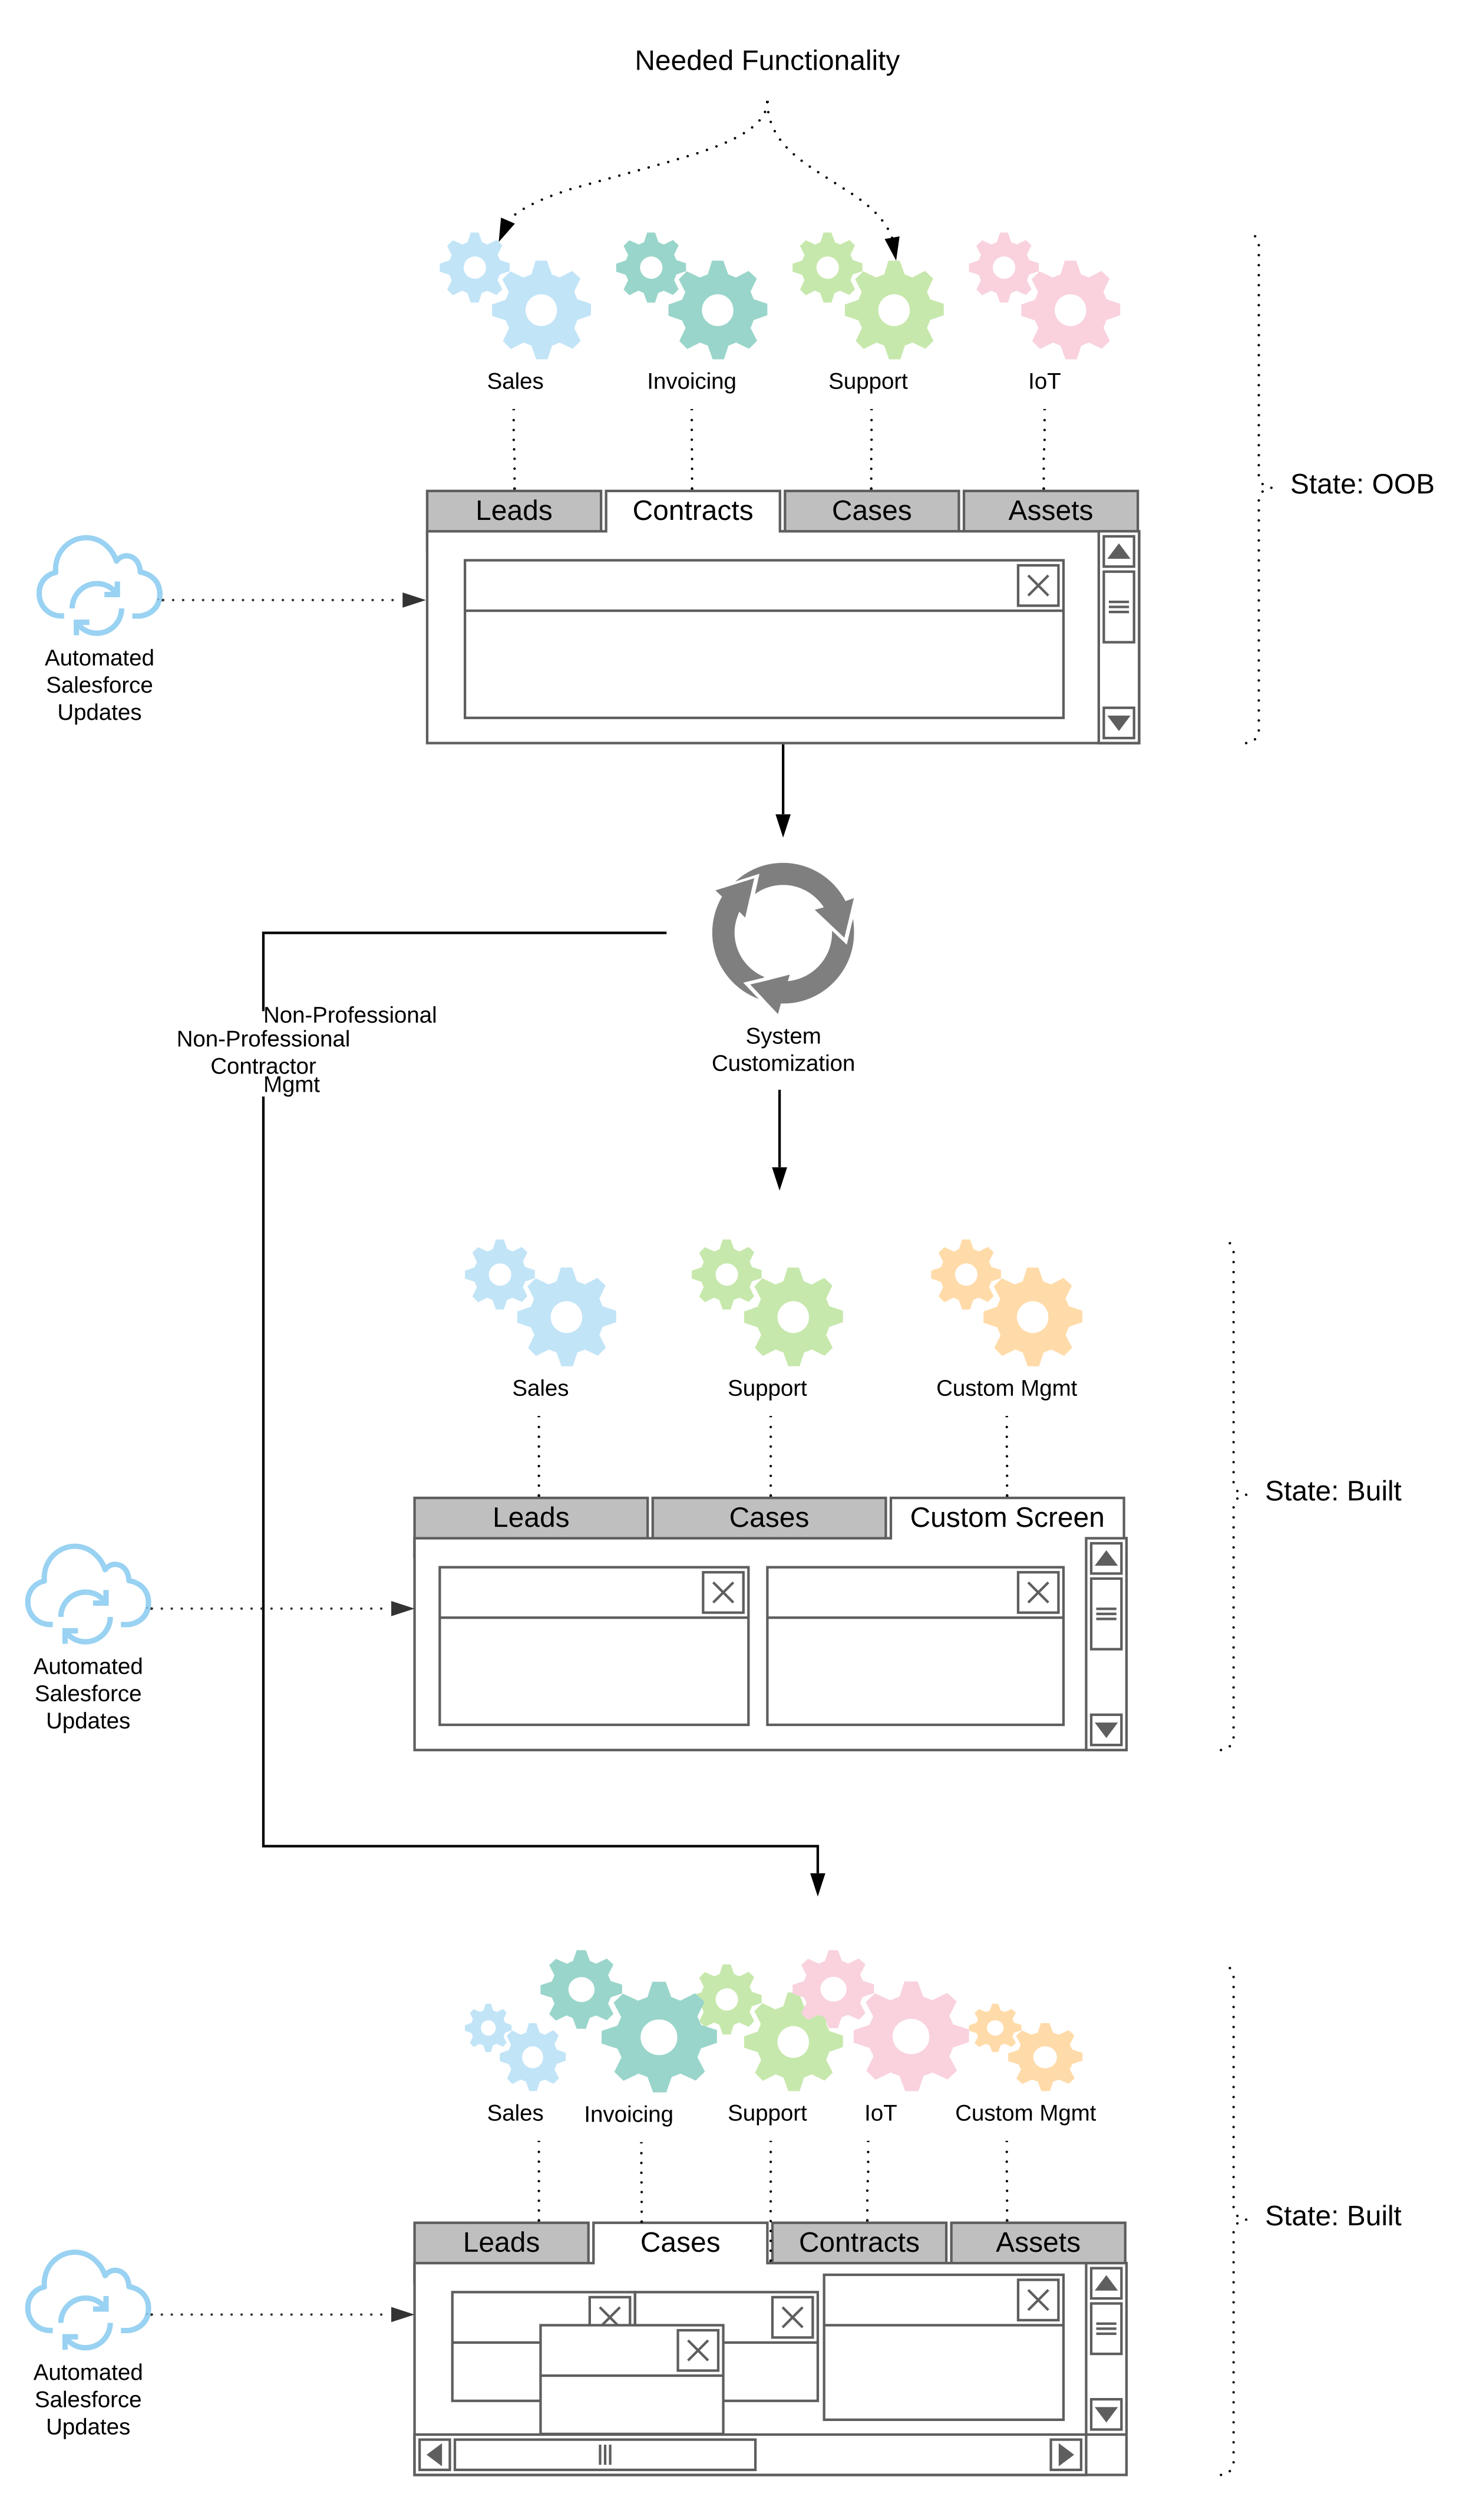 <svg xmlns="http://www.w3.org/2000/svg" xmlns:xlink="http://www.w3.org/1999/xlink" xmlns:lucid="lucid" width="1169" height="1983.19"><g transform="translate(-51 -115.557)" lucid:page-tab-id="aFhC16COgtEf"><path d="M0 0h1870.4v2582.4H0z" fill="#fff"/><path d="M427.96 336.7c-4.92 0-9-4.02-9-8.95 0-4.92 4.08-8.74 9-8.74 4.68 0 8.76 4.03 8.76 8.75 0 4.93-4.08 8.95-8.76 8.95zm17.16-30.77l-7.32 3.62-4.2-1.9-2.76-7.65h-6.24l-2.52 7.64-4.2 1.9-7.44-3.4-4.56 4.42 3.6 7.24-1.8 4.32-7.68 2.62v6.33l7.68 2.52 1.8 4.2-3.6 7.45 4.56 4.53 7.2-3.62 4.2 1.8 2.76 7.65h6.24l2.52-7.63 4.32-1.8 7.44 3.4 4.44-4.52-3.6-7.24 1.8-4.52 7.68-2.6v-6.35l-7.68-2.5-1.8-4.23 3.6-7.44-4.44-4.23z" fill="#c1e4f7"/><path d="M480.64 374.2c-6.96 0-12.6-5.72-12.6-12.66s5.64-12.57 12.6-12.57S493 354.6 493 361.54c.24 7.04-5.4 12.67-12.36 12.67zm24.48-43.73l-10.08 5.23-6.12-2.52-3.84-10.86h-9l-3.36 10.86-6.36 2.52-10.32-4.93-6.36 6.34 5.16 10.16-2.52 6.04-10.8 3.82v8.95l10.8 3.62 2.76 6.02-4.92 10.36 6.24 6.33 10.2-5.12 6.12 2.42 3.84 10.86h9l3.6-10.86 6-2.42 10.32 4.93 6.36-6.32-5.16-10.16 2.52-6.34 10.8-3.82v-9.05l-10.8-3.6-2.52-6.04 4.92-10.36-6.48-6.03z" fill="#c1e4f7"/><use xlink:href="#a" transform="translate(437.525 423.957)"/><path d="M567.96 336.7c-4.92 0-9-4.02-9-8.95 0-4.92 4.08-8.74 9-8.74 4.68 0 8.76 4.03 8.76 8.75 0 4.93-4.08 8.95-8.76 8.95zm17.16-30.77l-7.32 3.62-4.2-1.9-2.76-7.65h-6.24l-2.52 7.64-4.2 1.9-7.44-3.4-4.56 4.42 3.6 7.24-1.8 4.32-7.68 2.62v6.33l7.68 2.52 1.8 4.2-3.6 7.45 4.56 4.53 7.2-3.62 4.2 1.8 2.76 7.65h6.24l2.52-7.63 4.32-1.8 7.44 3.4 4.44-4.52-3.6-7.24 1.8-4.52 7.68-2.6v-6.35l-7.68-2.5-1.8-4.23 3.6-7.44-4.44-4.23z" fill="#99d5ca"/><path d="M620.64 374.2c-6.96 0-12.6-5.72-12.6-12.66s5.64-12.57 12.6-12.57S633 354.6 633 361.54c.24 7.04-5.4 12.67-12.36 12.67zm24.48-43.73l-10.08 5.23-6.12-2.52-3.84-10.86h-9l-3.36 10.86-6.36 2.52-10.32-4.93-6.36 6.34 5.16 10.16-2.52 6.04-10.8 3.82v8.95l10.8 3.62 2.76 6.02-4.92 10.36 6.24 6.33 10.2-5.12 6.12 2.42 3.84 10.86h9l3.6-10.86 6-2.42 10.32 4.93 6.36-6.32-5.16-10.16 2.52-6.34 10.8-3.82v-9.05l-10.8-3.6-2.52-6.04 4.92-10.36-6.48-6.03z" fill="#99d5ca"/><use xlink:href="#b" transform="translate(564.55 423.957)"/><path d="M707.96 336.7c-4.92 0-9-4.02-9-8.95 0-4.92 4.08-8.74 9-8.74 4.68 0 8.76 4.03 8.76 8.75 0 4.93-4.08 8.95-8.76 8.95zm17.16-30.77l-7.32 3.62-4.2-1.9-2.76-7.65h-6.24l-2.52 7.64-4.2 1.9-7.44-3.4-4.56 4.42 3.6 7.24-1.8 4.32-7.68 2.62v6.33l7.68 2.52 1.8 4.2-3.6 7.45 4.56 4.53 7.2-3.62 4.2 1.8 2.76 7.65h6.24l2.52-7.63 4.32-1.8 7.44 3.4 4.44-4.52-3.6-7.24 1.8-4.52 7.68-2.6v-6.35l-7.68-2.5-1.8-4.23 3.6-7.44-4.44-4.23z" fill="#c7e8ac"/><path d="M760.64 374.2c-6.96 0-12.6-5.72-12.6-12.66s5.64-12.57 12.6-12.57S773 354.6 773 361.54c.24 7.04-5.4 12.67-12.36 12.67zm24.48-43.73l-10.08 5.23-6.12-2.52-3.84-10.86h-9l-3.36 10.86-6.36 2.52-10.32-4.93-6.36 6.34 5.16 10.16-2.52 6.04-10.8 3.82v8.95l10.8 3.62 2.76 6.02-4.92 10.36 6.24 6.33 10.2-5.12 6.12 2.42 3.84 10.86h9l3.6-10.86 6-2.42 10.32 4.93 6.36-6.32-5.16-10.16 2.52-6.34 10.8-3.82v-9.05l-10.8-3.6-2.52-6.04 4.92-10.36-6.48-6.03z" fill="#c7e8ac"/><use xlink:href="#c" transform="translate(708.525 423.957)"/><path d="M847.96 336.7c-4.92 0-9-4.02-9-8.95 0-4.92 4.08-8.74 9-8.74 4.68 0 8.76 4.03 8.76 8.75 0 4.93-4.08 8.95-8.76 8.95zm17.16-30.77l-7.32 3.62-4.2-1.9-2.76-7.65h-6.24l-2.52 7.64-4.2 1.9-7.44-3.4-4.56 4.42 3.6 7.24-1.8 4.32-7.68 2.62v6.33l7.68 2.52 1.8 4.2-3.6 7.45 4.56 4.53 7.2-3.62 4.2 1.8 2.76 7.65h6.24l2.52-7.63 4.32-1.8 7.44 3.4 4.44-4.52-3.6-7.24 1.8-4.52 7.68-2.6v-6.35l-7.68-2.5-1.8-4.23 3.6-7.44-4.44-4.23z" fill="#f9d2de"/><path d="M900.64 374.2c-6.96 0-12.6-5.72-12.6-12.66s5.64-12.57 12.6-12.57S913 354.6 913 361.54c.24 7.04-5.4 12.67-12.36 12.67zm24.48-43.73l-10.08 5.23-6.12-2.52-3.84-10.86h-9l-3.36 10.86-6.36 2.52-10.32-4.93-6.36 6.34 5.16 10.16-2.52 6.04-10.8 3.82v8.95l10.8 3.62 2.76 6.02-4.92 10.36 6.24 6.33 10.2-5.12 6.12 2.42 3.84 10.86h9l3.6-10.86 6-2.42 10.32 4.93 6.36-6.32-5.16-10.16 2.52-6.34 10.8-3.82v-9.05l-10.8-3.6-2.52-6.04 4.92-10.36-6.48-6.03z" fill="#f9d2de"/><use xlink:href="#d" transform="translate(867.025 423.957)"/><path d="M816 553v-48h138v48m-280 0v-48h138v48m-422 0v-48h138v48" stroke="#5e5e5e" stroke-width="2" fill="#bfbfbf"/><path d="M390 537h142v-32h138v32h285v168H390z" stroke="#5e5e5e" stroke-width="2" fill="#fff"/><path d="M923 537h32v168h-32z" stroke="#5e5e5e" stroke-width="2" fill="#fff"/><path d="M927 541h24v24h-24z" stroke="#5e5e5e" stroke-width="2" fill="none"/><path d="M931.8 557.8h14.4l-7.2-9.6z" stroke="#5e5e5e" stroke-width="2" fill="#5e5e5e"/><path d="M927 569h24v56h-24zm4 24h16m-16 4h16m-16 4h16m-20 100h24v-24h-24z" stroke="#5e5e5e" stroke-width="2" fill="none"/><path d="M931.8 684.2h14.4l-7.2 9.6z" stroke="#5e5e5e" stroke-width="2" fill="#5e5e5e"/><use xlink:href="#e" transform="translate(428.45 527.956)"/><use xlink:href="#f" transform="translate(553.056 527.956)"/><use xlink:href="#g" transform="translate(711.235 527.956)"/><use xlink:href="#h" transform="translate(851.333 527.956)"/><path d="M460.37 503c0 .55-.45 1-1 1s-1-.45-1-1 .45-1 1-1 1 .45 1 1zm0-7.84c0 .55-.45 1-1 1s-1-.45-1-1 .45-1 1-1 1 .45 1 1zm0-7.84c0 .56-.45 1-1 1s-1-.44-1-1c0-.55.45-1 1-1s1 .45 1 1zm0-7.83c0 .54-.45 1-1 1s-1-.46-1-1c0-.57.45-1 1-1s1 .43 1 1zm-.35-7.5c0 .55-.45 1-1 1s-1-.45-1-1 .45-1 1-1 1 .45 1 1zm-.35-7.5c0 .57-.45 1-1 1-.56 0-1-.43-1-1 0-.54.44-1 1-1 .55 0 1 .46 1 1zm0-7.82c0 .55-.45 1-1 1-.56 0-1-.45-1-1 0-.56.44-1 1-1 .55 0 1 .44 1 1zm0-7.84c0 .55-.45 1-1 1-.56 0-1-.45-1-1s.44-1 1-1c.55 0 1 .45 1 1z"/><path d="M460.37 504h-2v-1.03h2z"/><path d="M458.67 441.03V440" stroke="#000" stroke-width="2" fill="none"/><path d="M601.24 503c0 .55-.45 1-1 1s-1-.45-1-1 .45-1 1-1 1 .45 1 1zm0-7.78c0 .55-.45 1-1 1s-1-.45-1-1 .45-1 1-1 1 .45 1 1zm0-7.78c0 .55-.45 1-1 1s-1-.45-1-1 .45-1 1-1 1 .45 1 1zm0-7.78c0 .55-.45 1-1 1s-1-.45-1-1 .45-1 1-1 1 .45 1 1zm-.12-7.66c0 .55-.45 1-1 1s-1-.45-1-1 .45-1 1-1 1 .45 1 1zm-.12-7.66c0 .55-.45 1-1 1s-1-.45-1-1 .45-1 1-1 1 .45 1 1zm0-7.78c0 .55-.45 1-1 1s-1-.45-1-1 .45-1 1-1 1 .45 1 1zm0-7.78c0 .55-.45 1-1 1s-1-.45-1-1 .45-1 1-1 1 .45 1 1z"/><path d="M601.24 504h-2v-1.03h2z"/><path d="M600 441.03V440" stroke="#000" stroke-width="2" fill="none"/><path d="M743.44 503c0 .55-.45 1-1 1-.56 0-1-.45-1-1s.44-1 1-1c.55 0 1 .45 1 1zm0-7.78c0 .55-.45 1-1 1-.56 0-1-.45-1-1s.44-1 1-1c.55 0 1 .45 1 1zm0-7.78c0 .55-.45 1-1 1-.56 0-1-.45-1-1s.44-1 1-1c.55 0 1 .45 1 1zm0-7.78c0 .56-.45 1-1 1-.56 0-1-.44-1-1 0-.55.44-1 1-1 .55 0 1 .45 1 1zm.1-7.66c0 .55-.44 1-1 1-.54 0-1-.45-1-1s.46-1 1-1c.56 0 1 .45 1 1zm.13-7.66c0 .55-.45 1-1 1-.56 0-1-.45-1-1 0-.56.44-1 1-1 .55 0 1 .44 1 1zm0-7.78c0 .55-.45 1-1 1-.56 0-1-.45-1-1s.44-1 1-1c.55 0 1 .45 1 1zm0-7.78c0 .55-.45 1-1 1-.56 0-1-.45-1-1s.44-1 1-1c.55 0 1 .45 1 1z"/><path d="M743.44 504h-2v-1.03h2z"/><path d="M742.67 441.03V440" stroke="#000" stroke-width="2" fill="none"/><path d="M880.32 503c0 .55-.45 1-1 1s-1-.45-1-1 .45-1 1-1 1 .45 1 1zm0-7.84c0 .56-.45 1-1 1s-1-.44-1-1c0-.55.45-1 1-1s1 .45 1 1zm0-7.83c0 .55-.45 1-1 1s-1-.45-1-1 .45-1 1-1 1 .45 1 1zm0-7.84c0 .55-.45 1-1 1s-1-.45-1-1c0-.56.45-1 1-1s1 .44 1 1zm.34-7.5c0 .55-.45 1-1 1s-1-.45-1-1 .45-1 1-1 1 .45 1 1zm.34-7.5c0 .56-.45 1-1 1s-1-.44-1-1c0-.55.45-1 1-1s1 .45 1 1zm0-7.83c0 .55-.45 1-1 1s-1-.45-1-1 .45-1 1-1 1 .45 1 1zm0-7.83c0 .55-.45 1-1 1s-1-.45-1-1c0-.56.45-1 1-1s1 .44 1 1z"/><path d="M880.32 504h-2v-1.03h2z"/><path d="M880 441.03V440" stroke="#000" stroke-width="2" fill="none"/><path d="M420 560h475v125H420zm475 40H420" stroke="#5e5e5e" stroke-width="2" fill="#fff"/><path d="M859 564h32v32h-32zm8 8l16 16m0-16l-16 16" stroke="#5e5e5e" stroke-width="2" fill="none"/><path d="M728.64 827.96l-3.7 15.72-3.83 15.72-11.7-11.04-11.8-11.16 7.2-1.92c-6.98-10.68-18.9-17.76-32.2-17.76-8.43 0-15.96 2.52-22.38 7.2v-.24l3.5-15.84-15.42 4.92-3.83 1.32c10.24-9.36 23.3-14.88 37.92-14.88 21.48 0 40.5 12.36 49.6 30.36l6.64-2.4z" fill="#7f7f7f"/><path d="M728.76 855.56c0 30.72-25.1 56.04-56.03 56.04h-2.03l-2.25 8.4-9.45-9.96-1.58-1.8-11.02-11.76 15.64-3.72.67-.24 15.1-3.84-1.6 5.16c19.6-1.8 35.12-18.24 35.12-38.4v-1.56l11.7 11.04 3.7-15.72 1.36-4.8c.45 3.84.68 7.2.68 11.16z" fill="#7f7f7f"/><path d="M656.64 891.2l-15.76 3.84 11.03 11.64 1.36 1.32c-21.5-7.8-37.02-28.56-37.02-52.68 0-10.44 2.93-20.4 7.77-28.56l-5.28-4.92 11.25-3.48 4.05-1.32 15.53-4.8-3.38 14.76-.22.72-3.6 15.72-4.62-4.68c-2.25 5.04-3.82 10.68-3.82 16.44 0 15.96 9.8 29.64 23.75 35.4l-1 .6z" fill="#7f7f7f"/><use xlink:href="#i" transform="translate(642.768 943.4)"/><use xlink:href="#j" transform="translate(615.843 965)"/><path d="M540 135.56h240v60H540z" fill="none"/><use xlink:href="#k" transform="translate(554.792 171.013)"/><use xlink:href="#l" transform="translate(639.52 171.013)"/><path d="M660.98 196.56c0 .55-.45 1-1 1-.56 0-1-.45-1-1s.44-1 1-1c.55 0 1 .45 1 1zm-1.86 7.8c0 .54-.45 1-1 1s-1-.46-1-1c0-.57.45-1 1-1s1 .43 1 1zm-4.35 6.73c0 .54-.45 1-1 1s-1-.46-1-1c0-.56.45-1 1-1s1 .44 1 1zm-5.83 5.53c0 .56-.44 1-1 1-.55 0-1-.44-1-1 0-.55.45-1 1-1 .56 0 1 .45 1 1zm-6.6 4.6c0 .56-.44 1-1 1-.55 0-1-.44-1-1 0-.54.45-1 1-1 .56 0 1 .46 1 1zm-7.02 3.95c0 .55-.45 1-1 1s-1-.45-1-1c0-.56.45-1 1-1s1 .44 1 1zm-7.28 3.43c0 .56-.45 1-1 1s-1-.44-1-1c0-.55.45-1 1-1s1 .45 1 1zm-7.44 3.08c0 .55-.45 1-1 1-.56 0-1-.45-1-1 0-.56.44-1 1-1 .55 0 1 .44 1 1zm-7.56 2.8c0 .54-.44 1-1 1-.55 0-1-.46-1-1 0-.56.45-1 1-1 .56 0 1 .44 1 1zm-7.6 2.63c0 .56-.45 1-1 1-.56 0-1-.44-1-1 0-.55.44-1 1-1 .55 0 1 .45 1 1zm-7.7 2.35c0 .55-.46 1-1 1-.56 0-1-.45-1-1 0-.56.44-1 1-1 .54 0 1 .44 1 1zm-7.73 2.3c0 .55-.43 1-1 1-.54 0-1-.45-1-1s.46-1 1-1c.57 0 1 .45 1 1zm-7.7 2.3c0 .56-.45 1-1 1s-1-.44-1-1c0-.54.45-1 1-1s1 .46 1 1zm-7.76 2.16c0 .56-.45 1-1 1s-1-.44-1-1c0-.54.45-1 1-1s1 .46 1 1zm-7.76 2.16c0 .55-.45 1-1 1-.56 0-1-.45-1-1s.44-1 1-1c.55 0 1 .45 1 1zm-7.76 2.15c0 .56-.45 1-1 1-.56 0-1-.44-1-1 0-.54.44-1 1-1 .55 0 1 .46 1 1zm-7.77 2.16c0 .55-.44 1-1 1-.55 0-1-.45-1-1s.45-1 1-1c.56 0 1 .45 1 1zm-7.76 2.15c0 .56-.45 1-1 1-.56 0-1-.44-1-1 0-.54.44-1 1-1 .55 0 1 .46 1 1zm-7.77 2.16c0 .55-.45 1-1 1s-1-.45-1-1c0-.56.45-1 1-1s1 .44 1 1zm-7.76 2.15c0 .56-.45 1-1 1s-1-.44-1-1c0-.55.45-1 1-1s1 .45 1 1zm-7.76 2.16c0 .55-.44 1-1 1-.54 0-1-.45-1-1 0-.56.46-1 1-1 .56 0 1 .44 1 1zm-7.75 2.14c0 .56-.45 1-1 1s-1-.44-1-1c0-.55.45-1 1-1s1 .45 1 1zm-7.76 2.15c0 .56-.46 1-1 1-.56 0-1-.44-1-1 0-.55.44-1 1-1 .54 0 1 .45 1 1zm-7.63 2.6c0 .56-.45 1-1 1s-1-.44-1-1c0-.54.45-1 1-1s1 .46 1 1zm-7.57 2.75c0 .55-.45 1-1 1-.56 0-1-.45-1-1 0-.56.44-1 1-1 .55 0 1 .44 1 1zm-7.47 3c0 .56-.45 1-1 1s-1-.44-1-1c0-.54.45-1 1-1s1 .46 1 1zm-7.3 3.4c0 .54-.46 1-1 1-.56 0-1-.46-1-1 0-.56.44-1 1-1 .54 0 1 .44 1 1zm-7.1 3.82c0 .55-.44 1-1 1-.54 0-1-.45-1-1s.46-1 1-1c.56 0 1 .45 1 1zm-6.7 4.47c0 .54-.43 1-1 1-.54 0-1-.46-1-1 0-.57.46-1 1-1 .57 0 1 .43 1 1z"/><path d="M660.98 196.6l-2-.04.02-1h2z"/><path d="M448.08 304.56l1.4-14.94 8.5 3.68z" stroke="#000" stroke-width="2"/><path d="M661.02 196.56c0 .55-.45 1-1 1s-1-.45-1-1 .45-1 1-1 1 .45 1 1zm.7 7.95c0 .56-.44 1-1 1-.55 0-1-.44-1-1 0-.54.45-1 1-1 .56 0 1 .46 1 1zm1.96 7.75c0 .55-.45 1-1 1s-1-.45-1-1 .45-1 1-1 1 .45 1 1zm3.18 7.32c0 .55-.45 1-1 1s-1-.45-1-1 .45-1 1-1 1 .45 1 1zm4.27 6.74c0 .57-.45 1-1 1s-1-.43-1-1c0-.54.45-1 1-1s1 .46 1 1zm5.12 6.14c0 .55-.44 1-1 1-.55 0-1-.45-1-1s.45-1 1-1c.56 0 1 .45 1 1zm5.77 5.53c0 .55-.45 1-1 1-.56 0-1-.45-1-1s.44-1 1-1c.55 0 1 .45 1 1zm6.17 5.06c0 .55-.45 1-1 1-.56 0-1-.45-1-1s.44-1 1-1c.55 0 1 .45 1 1zm6.46 4.7c0 .54-.44 1-1 1-.55 0-1-.46-1-1 0-.56.45-1 1-1 .56 0 1 .44 1 1zm6.67 4.4c0 .54-.44 1-1 1-.55 0-1-.46-1-1 0-.56.45-1 1-1 .56 0 1 .44 1 1zm6.7 4.33c0 .55-.44 1-1 1-.54 0-1-.45-1-1s.46-1 1-1c.56 0 1 .45 1 1zm6.75 4.3c0 .55-.45 1-1 1s-1-.45-1-1c0-.56.45-1 1-1s1 .44 1 1zm6.73 4.3c0 .55-.43 1-1 1-.54 0-1-.45-1-1 0-.56.46-1 1-1 .57 0 1 .44 1 1zm6.75 4.3c0 .55-.45 1-1 1s-1-.45-1-1c0-.56.45-1 1-1s1 .44 1 1zm6.54 4.58c0 .55-.46 1-1 1-.56 0-1-.45-1-1s.44-1 1-1c.54 0 1 .45 1 1zm6.23 4.98c0 .55-.44 1-1 1-.55 0-1-.45-1-1s.45-1 1-1c.56 0 1 .45 1 1zm5.85 5.44c0 .55-.44 1-1 1-.55 0-1-.45-1-1s.45-1 1-1c.56 0 1 .45 1 1zm5.27 6c0 .55-.44 1-1 1-.55 0-1-.45-1-1 0-.56.45-1 1-1 .56 0 1 .44 1 1zm4.45 6.62c0 .56-.44 1-1 1-.55 0-1-.44-1-1 0-.55.45-1 1-1 .56 0 1 .45 1 1zm3.4 7.22c0 .55-.44 1-1 1-.55 0-1-.45-1-1s.45-1 1-1c.56 0 1 .45 1 1z"/><path d="M661.02 196.56l-2 .05-.02-1.04h2z"/><path d="M761.64 319.14l-7.04-13.25 9.13-1.62z" stroke="#000" stroke-width="2"/><path d="M1040 300h160v405h-160z" fill="none"/><path d="M1040 705c5.52 0 10-4.48 10-10V512.5c0-5.52 4.48-10 10-10-5.52 0-10-4.48-10-10V310c0-5.52-4.48-10-10-10" fill="none"/><path d="M1041 705c0 .55-.45 1-1 1s-1-.45-1-1 .45-1 1-1 1 .45 1 1zm7-3c0 .54-.46 1-1 1-.56 0-1-.46-1-1 0-.56.44-1 1-1 .54 0 1 .44 1 1zm3-7c0 .55-.45 1-1 1s-1-.45-1-1 .45-1 1-1 1 .45 1 1zm0-7.93c0 .55-.45 1-1 1s-1-.45-1-1c0-.56.45-1 1-1s1 .44 1 1zm0-7.94c0 .55-.45 1-1 1s-1-.45-1-1 .45-1 1-1 1 .45 1 1zm0-7.93c0 .55-.45 1-1 1s-1-.45-1-1c0-.56.45-1 1-1s1 .44 1 1zm0-7.94c0 .55-.45 1-1 1s-1-.45-1-1 .45-1 1-1 1 .45 1 1zm0-7.93c0 .55-.45 1-1 1s-1-.45-1-1c0-.56.45-1 1-1s1 .44 1 1zm0-7.94c0 .54-.45 1-1 1s-1-.46-1-1c0-.56.45-1 1-1s1 .44 1 1zm0-7.94c0 .55-.45 1-1 1s-1-.45-1-1c0-.56.45-1 1-1s1 .44 1 1zm0-7.94c0 .55-.45 1-1 1s-1-.45-1-1 .45-1 1-1 1 .45 1 1zm0-7.93c0 .54-.45 1-1 1s-1-.46-1-1c0-.57.45-1 1-1s1 .43 1 1zm0-7.95c0 .55-.45 1-1 1s-1-.45-1-1 .45-1 1-1 1 .45 1 1zm0-7.93c0 .55-.45 1-1 1s-1-.45-1-1 .45-1 1-1 1 .45 1 1zm0-7.94c0 .55-.45 1-1 1s-1-.45-1-1 .45-1 1-1 1 .45 1 1zm0-7.93c0 .55-.45 1-1 1s-1-.45-1-1 .45-1 1-1 1 .45 1 1zm0-7.94c0 .57-.45 1-1 1s-1-.43-1-1c0-.54.45-1 1-1s1 .46 1 1zm0-7.92c0 .55-.45 1-1 1s-1-.45-1-1 .45-1 1-1 1 .45 1 1zm0-7.94c0 .56-.45 1-1 1s-1-.44-1-1c0-.55.45-1 1-1s1 .45 1 1zm0-7.93c0 .56-.45 1-1 1s-1-.44-1-1c0-.54.45-1 1-1s1 .46 1 1zm0-7.93c0 .56-.45 1-1 1s-1-.44-1-1c0-.55.45-1 1-1s1 .45 1 1zm0-7.93c0 .55-.45 1-1 1s-1-.45-1-1 .45-1 1-1 1 .45 1 1zm0-7.94c0 .56-.45 1-1 1s-1-.44-1-1c0-.55.45-1 1-1s1 .45 1 1zm0-7.93c0 .55-.45 1-1 1s-1-.45-1-1 .45-1 1-1 1 .45 1 1zm0-7.94c0 .56-.45 1-1 1s-1-.44-1-1c0-.55.45-1 1-1s1 .45 1 1zm0-7.93c0 .55-.45 1-1 1s-1-.45-1-1 .45-1 1-1 1 .45 1 1zm3-7c0 .56-.44 1-1 1-.54 0-1-.44-1-1 0-.54.46-1 1-1 .56 0 1 .46 1 1zm7-3c0 .55-.45 1-1 1s-1-.45-1-1 .45-1 1-1 1 .45 1 1zm-7-3c0 .54-.44 1-1 1-.54 0-1-.46-1-1 0-.56.46-1 1-1 .56 0 1 .44 1 1zm-3-7c0 .55-.45 1-1 1s-1-.45-1-1 .45-1 1-1 1 .45 1 1zm0-7.93c0 .55-.45 1-1 1s-1-.45-1-1c0-.56.45-1 1-1s1 .44 1 1zm0-7.94c0 .55-.45 1-1 1s-1-.45-1-1 .45-1 1-1 1 .45 1 1zm0-7.93c0 .55-.45 1-1 1s-1-.45-1-1c0-.56.45-1 1-1s1 .44 1 1zm0-7.94c0 .55-.45 1-1 1s-1-.45-1-1 .45-1 1-1 1 .45 1 1zm0-7.93c0 .55-.45 1-1 1s-1-.45-1-1c0-.56.45-1 1-1s1 .44 1 1zm0-7.94c0 .54-.45 1-1 1s-1-.46-1-1c0-.56.45-1 1-1s1 .44 1 1zm0-7.94c0 .55-.45 1-1 1s-1-.45-1-1c0-.56.45-1 1-1s1 .44 1 1zm0-7.94c0 .55-.45 1-1 1s-1-.45-1-1 .45-1 1-1 1 .45 1 1zm0-7.93c0 .54-.45 1-1 1s-1-.46-1-1c0-.57.45-1 1-1s1 .43 1 1zm0-7.95c0 .55-.45 1-1 1s-1-.45-1-1 .45-1 1-1 1 .45 1 1zm0-7.93c0 .55-.45 1-1 1s-1-.45-1-1 .45-1 1-1 1 .45 1 1zm0-7.94c0 .55-.45 1-1 1s-1-.45-1-1 .45-1 1-1 1 .45 1 1zm0-7.93c0 .55-.45 1-1 1s-1-.45-1-1 .45-1 1-1 1 .45 1 1zm0-7.94c0 .57-.45 1-1 1s-1-.43-1-1c0-.54.45-1 1-1s1 .46 1 1zm0-7.92c0 .55-.45 1-1 1s-1-.45-1-1 .45-1 1-1 1 .45 1 1zm0-7.94c0 .56-.45 1-1 1s-1-.44-1-1c0-.55.45-1 1-1s1 .45 1 1zm0-7.93c0 .56-.45 1-1 1s-1-.44-1-1c0-.54.45-1 1-1s1 .46 1 1zm0-7.93c0 .56-.45 1-1 1s-1-.44-1-1c0-.55.45-1 1-1s1 .45 1 1zm0-7.93c0 .55-.45 1-1 1s-1-.45-1-1 .45-1 1-1 1 .45 1 1zm0-7.94c0 .56-.45 1-1 1s-1-.44-1-1c0-.55.45-1 1-1s1 .45 1 1zm0-7.93c0 .55-.45 1-1 1s-1-.45-1-1 .45-1 1-1 1 .45 1 1zm0-7.94c0 .56-.45 1-1 1s-1-.44-1-1c0-.55.45-1 1-1s1 .45 1 1zm0-7.93c0 .55-.45 1-1 1s-1-.45-1-1 .45-1 1-1 1 .45 1 1zm-2.93-7.07c0 .55-.45 1-1 1s-1-.45-1-1 .45-1 1-1 1 .45 1 1z"/><use xlink:href="#m" transform="translate(1075 506.989)"/><use xlink:href="#n" transform="translate(1139.84 506.989)"/><path d="M672.5 707v54.5" stroke="#000" stroke-width="2" fill="none"/><path d="M673.5 707.03h-2V706h2z"/><path d="M672.5 776.76l-4.64-14.26h9.28z" stroke="#000" stroke-width="2"/><path d="M669.68 981v60.5m0-60.47V980" stroke="#000" stroke-width="2" fill="none"/><path d="M669.68 1056.76l-4.63-14.26h9.27z" stroke="#000" stroke-width="2"/><path d="M261 1579h440v22.5h-2V1581H259V985.4h2zm318-722.44H261v61.1h-2v-63.1h320z"/><path d="M580 856.56h-1.03v-2H580zm120 760.2l-4.64-14.26h9.28z"/><path d="M700 1620l-6-18.5h12zm-3.26-16.5l3.26 10.03 3.26-10.03z"/><use xlink:href="#o" transform="translate(260.005 926.74)"/><use xlink:href="#o" transform="translate(191.13 945.674)"/><use xlink:href="#p" transform="translate(218.08 967.274)"/><use xlink:href="#q" transform="translate(260.005 981.763)"/><path d="M438.64 1730.3c-3.28 0-6-2.78-6-6.17 0-3.4 2.72-6.03 6-6.03 3.12 0 5.84 2.77 5.84 6.03 0 3.4-2.72 6.17-5.84 6.17zm11.44-21.2l-4.88 2.48-2.8-1.3-1.84-5.28h-4.16l-1.68 5.27-2.8 1.3-4.96-2.34-3.04 3.05 2.4 5-1.2 2.97-5.12 1.8v4.37l5.12 1.73 1.2 2.9-2.4 5.14 3.04 3.1 4.8-2.5 2.8 1.26 1.84 5.27h4.16l1.68-5.27 2.88-1.25 4.96 2.37 2.96-3.12-2.4-5 1.2-3.1 5.12-1.8v-4.38l-5.12-1.73-1.2-2.9 2.4-5.14-2.96-2.9z" fill="#c1e4f7"/><path d="M473.76 1756.15c-4.64 0-8.4-3.95-8.4-8.73 0-4.8 3.76-8.67 8.4-8.67 4.64 0 8.24 3.88 8.24 8.67.16 4.85-3.6 8.73-8.24 8.73zm16.32-30.15l-6.72 3.6-4.08-1.73-2.56-7.48h-6l-2.24 7.47-4.24 1.73-6.88-3.4-4.24 4.37 3.44 7-1.68 4.16-7.2 2.64v6.16l7.2 2.5 1.84 4.16-3.28 7.13 4.16 4.36 6.8-3.54 4.08 1.66 2.56 7.5h6l2.4-7.5 4-1.66 6.88 3.4 4.24-4.37-3.44-7 1.68-4.38 7.2-2.63v-6.25l-7.2-2.5-1.68-4.15 3.28-7.14-4.32-4.16z" fill="#c1e4f7"/><use xlink:href="#a" transform="translate(437.525 1797.707)"/><path d="M627.96 1710.45c-4.92 0-9-4.02-9-8.95 0-4.92 4.08-8.74 9-8.74 4.68 0 8.76 4.02 8.76 8.74 0 4.93-4.08 8.95-8.76 8.95zm17.16-30.77l-7.32 3.62-4.2-1.9-2.76-7.65h-6.24l-2.52 7.64-4.2 1.9-7.44-3.42-4.56 4.43 3.6 7.25-1.8 4.32-7.68 2.62v6.32l7.68 2.52 1.8 4.22-3.6 7.44 4.56 4.53 7.2-3.62 4.2 1.82 2.76 7.64h6.24l2.52-7.64 4.32-1.8 7.44 3.4 4.44-4.52-3.6-7.24 1.8-4.53 7.68-2.6v-6.35l-7.68-2.5-1.8-4.23 3.6-7.44-4.44-4.22z" fill="#c7e8ac"/><path d="M680.64 1747.96c-6.96 0-12.6-5.73-12.6-12.67 0-6.95 5.64-12.58 12.6-12.58s12.36 5.63 12.36 12.57c.24 7.03-5.4 12.66-12.36 12.66zm24.48-43.74l-10.08 5.23-6.12-2.52-3.84-10.86h-9l-3.36 10.86-6.36 2.52-10.32-4.93-6.36 6.34 5.16 10.15-2.52 6.05-10.8 3.82v8.95l10.8 3.62 2.76 6.03-4.92 10.36 6.24 6.33 10.2-5.13 6.12 2.42 3.84 10.86h9l3.6-10.85 6-2.42 10.32 4.93 6.36-6.33-5.16-10.16 2.52-6.34 10.8-3.82v-9.04l-10.8-3.62-2.52-6.03 4.92-10.35-6.48-6.03z" fill="#c7e8ac"/><use xlink:href="#c" transform="translate(628.525 1797.707)"/><path d="M806 1926.75v-48h138v48m-280 0v-48h138v48m-422 0v-48h138v48" stroke="#5e5e5e" stroke-width="2" fill="#bfbfbf"/><path d="M380 1910.75h142v-32h138v32h285v168H380z" stroke="#5e5e5e" stroke-width="2" fill="#fff"/><path d="M913 1910.75h32v136h-32z" stroke="#5e5e5e" stroke-width="2" fill="#fff"/><path d="M917 1914.75h24v24h-24z" stroke="#5e5e5e" stroke-width="2" fill="none"/><path d="M921.8 1931.55h14.4l-7.2-9.6z" stroke="#5e5e5e" stroke-width="2" fill="#5e5e5e"/><path d="M917 1942.75h24v40h-24zm4 16h16m-16 4h16m-16 4h16m-20 76h24v-24h-24z" stroke="#5e5e5e" stroke-width="2" fill="none"/><path d="M921.8 2025.95h14.4l-7.2 9.6z" stroke="#5e5e5e" stroke-width="2" fill="#5e5e5e"/><path d="M380 2046.75v32h533v-32z" stroke="#5e5e5e" stroke-width="2" fill="#fff"/><path d="M384 2050.75v24h24v-24z" stroke="#5e5e5e" stroke-width="2" fill="none"/><path d="M400.8 2055.55v14.4l-9.6-7.2z" stroke="#5e5e5e" stroke-width="2" fill="#5e5e5e"/><path d="M412 2050.75h238.5v24H412zm115.25 4v16m4-16v16m4-16v16m373.75-20v24h-24v-24z" stroke="#5e5e5e" stroke-width="2" fill="none"/><path d="M892.2 2055.55v14.4l9.6-7.2z" stroke="#5e5e5e" stroke-width="2" fill="#5e5e5e"/><use xlink:href="#e" transform="translate(418.45 1901.706)"/><use xlink:href="#g" transform="translate(559.235 1901.706)"/><use xlink:href="#f" transform="translate(685.056 1901.706)"/><use xlink:href="#h" transform="translate(841.333 1901.706)"/><path d="M479.67 1876.75c0 .55-.45 1-1 1-.56 0-1-.45-1-1s.44-1 1-1c.55 0 1 .45 1 1zm0-7.75c0 .55-.45 1-1 1-.56 0-1-.45-1-1s.44-1 1-1c.55 0 1 .45 1 1zm0-7.75c0 .55-.45 1-1 1-.56 0-1-.45-1-1s.44-1 1-1c.55 0 1 .45 1 1zm0-7.75c0 .55-.45 1-1 1-.56 0-1-.45-1-1s.44-1 1-1c.55 0 1 .45 1 1zm0-7.75c0 .55-.45 1-1 1-.56 0-1-.45-1-1s.44-1 1-1c.55 0 1 .45 1 1zm0-7.75c0 .55-.45 1-1 1-.56 0-1-.45-1-1s.44-1 1-1c.55 0 1 .45 1 1zm0-7.75c0 .55-.45 1-1 1-.56 0-1-.45-1-1s.44-1 1-1c.55 0 1 .45 1 1zm0-7.75c0 .55-.45 1-1 1-.56 0-1-.45-1-1s.44-1 1-1c.55 0 1 .45 1 1z"/><path d="M479.67 1877.75h-2v-1.03h2z"/><path d="M478.67 1814.78v-1.03" stroke="#000" stroke-width="2" fill="none"/><path d="M663.6 1908.75c0 .55-.43 1-1 1-.54 0-1-.45-1-1s.46-1 1-1c.57 0 1 .45 1 1zm0-7.84c0 .56-.43 1-1 1-.54 0-1-.44-1-1 0-.54.46-1 1-1 .57 0 1 .46 1 1zm0-7.83c0 .56-.43 1-1 1-.54 0-1-.44-1-1 0-.55.46-1 1-1 .57 0 1 .45 1 1zm0-7.83c0 .55-.43 1-1 1-.54 0-1-.45-1-1 0-.56.46-1 1-1 .57 0 1 .44 1 1zm0-7.84c0 .55-.43 1-1 1-.54 0-1-.45-1-1s.46-1 1-1c.57 0 1 .45 1 1zm0-7.84c0 .55-.43 1-1 1-.54 0-1-.45-1-1s.46-1 1-1c.57 0 1 .45 1 1zm.04-7.8c0 .54-.45 1-1 1s-1-.46-1-1c0-.56.45-1 1-1s1 .44 1 1zm.03-7.82c0 .55-.45 1-1 1-.56 0-1-.45-1-1s.44-1 1-1c.55 0 1 .45 1 1zm0-7.84c0 .55-.45 1-1 1-.56 0-1-.45-1-1s.44-1 1-1c.55 0 1 .45 1 1zm0-7.84c0 .56-.45 1-1 1-.56 0-1-.44-1-1 0-.55.44-1 1-1 .55 0 1 .45 1 1zm0-7.83c0 .55-.45 1-1 1-.56 0-1-.45-1-1 0-.56.44-1 1-1 .55 0 1 .44 1 1zm0-7.84c0 .54-.45 1-1 1-.56 0-1-.46-1-1 0-.56.44-1 1-1 .55 0 1 .44 1 1z"/><path d="M663 1909.75h-1.4v-1.03h1.4z"/><path d="M662.67 1814.78v-1.03" stroke="#000" stroke-width="2" fill="none"/><path d="M410 1933.75h145V2020H410zm145 40H410" stroke="#5e5e5e" stroke-width="2" fill="#fff"/><path d="M519 1937.75h32v32h-32zm8 8l16 16m0-16l-16 16" stroke="#5e5e5e" stroke-width="2" fill="none"/><path d="M840.97 1730.3c-3.7 0-6.75-2.78-6.75-6.17 0-3.4 3.06-6.03 6.75-6.03 3.5 0 6.57 2.77 6.57 6.03 0 3.4-3.06 6.17-6.57 6.17zm12.87-21.2l-5.5 2.48-3.14-1.3-2.07-5.28h-4.68l-1.9 5.27-3.14 1.3-5.57-2.34-3.42 3.05 2.7 5-1.34 2.97-5.76 1.8v4.37l5.76 1.73 1.35 2.9-2.7 5.14 3.43 3.1 5.4-2.5 3.15 1.26 2.07 5.27h4.68l1.9-5.27 3.23-1.25 5.58 2.37 3.33-3.12-2.7-5 1.35-3.1 5.76-1.8v-4.38l-5.76-1.73-1.35-2.9 2.7-5.14-3.33-2.9z" fill="#ffdba9"/><path d="M880.48 1756.15c-5.22 0-9.45-3.95-9.45-8.73 0-4.8 4.23-8.67 9.45-8.67 5.22 0 9.27 3.88 9.27 8.67.18 4.85-4.05 8.73-9.27 8.73zm18.36-30.15l-7.56 3.6-4.6-1.73-2.87-7.48h-6.74l-2.52 7.47-4.77 1.73-7.74-3.4-4.77 4.37 3.87 7-1.9 4.16-8.1 2.64v6.16l8.1 2.5 2.08 4.16-3.68 7.13 4.68 4.36 7.65-3.54 4.6 1.66 2.87 7.5h6.75l2.7-7.5 4.5-1.66 7.74 3.4 4.78-4.37-3.87-7 1.9-4.38 8.1-2.63v-6.25l-8.1-2.5-1.9-4.15 3.7-7.14-4.86-4.16z" fill="#ffdba9"/><use xlink:href="#r" transform="translate(809.1 1797.707)"/><use xlink:href="#q" transform="translate(876 1797.707)"/><path d="M851.24 1876.75c0 .55-.45 1-1 1s-1-.45-1-1 .45-1 1-1 1 .45 1 1zm0-7.78c0 .55-.45 1-1 1s-1-.45-1-1 .45-1 1-1 1 .45 1 1zm0-7.78c0 .54-.45 1-1 1s-1-.46-1-1c0-.56.45-1 1-1s1 .44 1 1zm0-7.8c0 .56-.45 1-1 1s-1-.44-1-1c0-.54.45-1 1-1s1 .46 1 1zm-.12-7.65c0 .55-.45 1-1 1s-1-.45-1-1 .45-1 1-1 1 .45 1 1zm-.12-7.66c0 .54-.45 1-1 1s-1-.46-1-1c0-.56.45-1 1-1s1 .44 1 1zm0-7.8c0 .56-.45 1-1 1s-1-.44-1-1c0-.54.45-1 1-1s1 .46 1 1zm0-7.77c0 .55-.45 1-1 1s-1-.45-1-1 .45-1 1-1 1 .45 1 1z"/><path d="M850.24 1876.72v1.03m-.24-62.97v-1.03" stroke="#000" stroke-width="2" fill="none"/><path d="M512.62 1703.67c-5.74 0-10.5-4.5-10.5-10.04 0-5.52 4.76-9.8 10.5-9.8 5.46 0 10.22 4.5 10.22 9.8 0 5.53-4.76 10.04-10.22 10.04zm20.02-34.5l-8.54 4.05-4.9-2.15-3.22-8.57h-7.28l-2.94 8.57-4.9 2.15-8.68-3.84-5.32 4.96 4.2 8.13-2.1 4.85-8.96 2.93v7.1l8.96 2.83 2.1 4.74-4.2 8.34 5.32 5.08 8.4-4.06 4.9 2.03 3.22 8.58h7.28l2.94-8.57 5.04-2.02 8.68 3.83 5.18-5.06-4.2-8.12 2.1-5.08 8.96-2.93v-7.1l-8.96-2.82-2.1-4.74 4.2-8.35-5.18-4.74z" fill="#99d5ca"/><path d="M574.08 1745.75c-8.12 0-14.7-6.43-14.7-14.2 0-7.8 6.58-14.1 14.7-14.1s14.42 6.3 14.42 14.1c.28 7.88-6.3 14.2-14.42 14.2zm28.56-49.07l-11.76 5.87-7.14-2.82-4.48-12.2h-10.5l-3.92 12.2-7.42 2.82-12.04-5.53-7.42 7.1 6.02 11.4-2.94 6.77-12.6 4.27v10.04l12.6 4.08 3.22 6.76-5.74 11.62 7.28 7.1 11.9-5.74 7.14 2.7 4.48 12.2h10.5l4.2-12.2 7-2.7 12.04 5.52 7.42-7.1-6.02-11.4 2.94-7.1 12.6-4.3v-10.14l-12.6-4.06-2.94-6.77 5.74-11.62-7.56-6.77z" fill="#99d5ca"/><use xlink:href="#b" transform="translate(514.55 1798.707)"/><path d="M712.62 1703.3c-5.74 0-10.5-4.46-10.5-9.94 0-5.48 4.76-9.73 10.5-9.73 5.46 0 10.22 4.47 10.22 9.73 0 5.48-4.76 9.95-10.22 9.95zm20.02-34.2l-8.54 4.02-4.9-2.12-3.22-8.5h-7.28l-2.94 8.5-4.9 2.12-8.68-3.8-5.32 4.92 4.2 8.05-2.1 4.8-8.96 2.9v7.05l8.96 2.8 2.1 4.7-4.2 8.26 5.32 5.04 8.4-4.02 4.9 2 3.22 8.5h7.28l2.94-8.5 5.04-2 8.68 3.8 5.18-5.03-4.2-8.06 2.1-5.03 8.96-2.9v-7.04l-8.96-2.8-2.1-4.7 4.2-8.27-5.18-4.7z" fill="#f9d2de"/><path d="M774.08 1745c-8.12 0-14.7-6.36-14.7-14.07 0-7.72 6.58-13.98 14.7-13.98s14.42 6.26 14.42 13.98c.28 7.82-6.3 14.08-14.42 14.08zm28.56-48.62l-11.76 5.8-7.14-2.78-4.48-12.08h-10.5l-3.92 12.08-7.42 2.8-12.04-5.5-7.42 7.06 6.02 11.3-2.94 6.7-12.6 4.25v9.96l12.6 4.02 3.22 6.7-5.74 11.53 7.28 7.05 11.9-5.7 7.14 2.68 4.48 12.08h10.5l4.2-12.07 7-2.68 12.04 5.48 7.42-7.05-6.02-11.3 2.94-7.03 12.6-4.25v-10.06l-12.6-4.03-2.94-6.7 5.74-11.5-7.56-6.72z" fill="#f9d2de"/><use xlink:href="#d" transform="translate(737.025 1797.707)"/><path d="M561.24 1877.75c0 .55-.45 1-1 1s-1-.45-1-1 .45-1 1-1 1 .45 1 1zm0-7.78c0 .55-.45 1-1 1s-1-.45-1-1 .45-1 1-1 1 .45 1 1zm0-7.78c0 .54-.45 1-1 1s-1-.46-1-1c0-.56.45-1 1-1s1 .44 1 1zm0-7.8c0 .56-.45 1-1 1s-1-.44-1-1c0-.54.45-1 1-1s1 .46 1 1zm-.12-7.65c0 .55-.45 1-1 1s-1-.45-1-1 .45-1 1-1 1 .45 1 1zm-.12-7.66c0 .54-.45 1-1 1s-1-.46-1-1c0-.56.45-1 1-1s1 .44 1 1zm0-7.8c0 .56-.45 1-1 1s-1-.44-1-1c0-.54.45-1 1-1s1 .46 1 1zm0-7.77c0 .55-.45 1-1 1s-1-.45-1-1 .45-1 1-1 1 .45 1 1z"/><path d="M560.24 1877.72v1.03m-.24-62.97v-1.03" stroke="#000" stroke-width="2" fill="none"/><path d="M740.32 1876.75c0 .55-.45 1-1 1s-1-.45-1-1 .45-1 1-1 1 .45 1 1zm0-7.84c0 .57-.45 1-1 1s-1-.43-1-1c0-.54.45-1 1-1s1 .46 1 1zm0-7.82c0 .55-.45 1-1 1s-1-.45-1-1 .45-1 1-1 1 .45 1 1zm0-7.84c0 .56-.45 1-1 1s-1-.44-1-1c0-.55.45-1 1-1s1 .45 1 1zm.34-7.5c0 .56-.45 1-1 1s-1-.44-1-1c0-.54.45-1 1-1s1 .46 1 1zm.34-7.48c0 .55-.45 1-1 1s-1-.45-1-1c0-.56.45-1 1-1s1 .44 1 1zm0-7.84c0 .55-.45 1-1 1s-1-.45-1-1 .45-1 1-1 1 .45 1 1zm0-7.83c0 .54-.45 1-1 1s-1-.46-1-1c0-.57.45-1 1-1s1 .43 1 1z"/><path d="M739.32 1876.72v1.03m.68-62.97v-1.03" stroke="#000" stroke-width="2" fill="none"/><path d="M447.96 1135.45c-4.92 0-9-4.02-9-8.95 0-4.92 4.08-8.74 9-8.74 4.68 0 8.76 4.02 8.76 8.74 0 4.93-4.08 8.95-8.76 8.95zm17.16-30.77l-7.32 3.62-4.2-1.9-2.76-7.65h-6.24l-2.52 7.64-4.2 1.9-7.44-3.42-4.56 4.43 3.6 7.25-1.8 4.32-7.68 2.62v6.32l7.68 2.52 1.8 4.22-3.6 7.44 4.56 4.53 7.2-3.62 4.2 1.82 2.76 7.64h6.24l2.52-7.64 4.32-1.8 7.44 3.4 4.44-4.52-3.6-7.24 1.8-4.53 7.68-2.6v-6.35l-7.68-2.5-1.8-4.23 3.6-7.44-4.44-4.22z" fill="#c1e4f7"/><path d="M500.64 1172.96c-6.96 0-12.6-5.73-12.6-12.67 0-6.95 5.64-12.58 12.6-12.58s12.36 5.63 12.36 12.57c.24 7.03-5.4 12.66-12.36 12.66zm24.48-43.74l-10.08 5.23-6.12-2.52-3.84-10.86h-9l-3.36 10.86-6.36 2.52-10.32-4.93-6.36 6.34 5.16 10.15-2.52 6.05-10.8 3.82v8.95l10.8 3.62 2.76 6.03-4.92 10.36 6.24 6.33 10.2-5.13 6.12 2.42 3.84 10.86h9l3.6-10.85 6-2.42 10.32 4.93 6.36-6.33-5.16-10.16 2.52-6.34 10.8-3.82v-9.04l-10.8-3.62-2.52-6.03 4.92-10.35-6.48-6.03z" fill="#c1e4f7"/><use xlink:href="#a" transform="translate(457.525 1222.707)"/><path d="M627.96 1135.45c-4.92 0-9-4.02-9-8.95 0-4.92 4.08-8.74 9-8.74 4.68 0 8.76 4.02 8.76 8.74 0 4.93-4.08 8.95-8.76 8.95zm17.16-30.77l-7.32 3.62-4.2-1.9-2.76-7.65h-6.24l-2.52 7.64-4.2 1.9-7.44-3.42-4.56 4.43 3.6 7.25-1.8 4.32-7.68 2.62v6.32l7.68 2.52 1.8 4.22-3.6 7.44 4.56 4.53 7.2-3.62 4.2 1.82 2.76 7.64h6.24l2.52-7.64 4.32-1.8 7.44 3.4 4.44-4.52-3.6-7.24 1.8-4.53 7.68-2.6v-6.35l-7.68-2.5-1.8-4.23 3.6-7.44-4.44-4.22z" fill="#c7e8ac"/><path d="M680.64 1172.96c-6.96 0-12.6-5.73-12.6-12.67 0-6.95 5.64-12.58 12.6-12.58s12.36 5.63 12.36 12.57c.24 7.03-5.4 12.66-12.36 12.66zm24.48-43.74l-10.08 5.23-6.12-2.52-3.84-10.86h-9l-3.36 10.86-6.36 2.52-10.32-4.93-6.36 6.34 5.16 10.15-2.52 6.05-10.8 3.82v8.95l10.8 3.62 2.76 6.03-4.92 10.36 6.24 6.33 10.2-5.13 6.12 2.42 3.84 10.86h9l3.6-10.85 6-2.42 10.32 4.93 6.36-6.33-5.16-10.16 2.52-6.34 10.8-3.82v-9.04l-10.8-3.62-2.52-6.03 4.92-10.35-6.48-6.03z" fill="#c7e8ac"/><use xlink:href="#c" transform="translate(628.525 1222.707)"/><path d="M569 1351.75v-48h185v48m-374 0v-48h185v48" stroke="#5e5e5e" stroke-width="2" fill="#bfbfbf"/><path d="M380 1335.75h378v-32h185v32h2v168H380z" stroke="#5e5e5e" stroke-width="2" fill="#fff"/><path d="M913 1335.75h32v168h-32z" stroke="#5e5e5e" stroke-width="2" fill="#fff"/><path d="M917 1339.75h24v24h-24z" stroke="#5e5e5e" stroke-width="2" fill="none"/><path d="M921.8 1356.55h14.4l-7.2-9.6z" stroke="#5e5e5e" stroke-width="2" fill="#5e5e5e"/><path d="M917 1367.75h24v56h-24zm4 24h16m-16 4h16m-16 4h16m-20 100h24v-24h-24z" stroke="#5e5e5e" stroke-width="2" fill="none"/><path d="M921.8 1482.95h14.4l-7.2 9.6z" stroke="#5e5e5e" stroke-width="2" fill="#5e5e5e"/><use xlink:href="#e" transform="translate(441.95 1326.706)"/><use xlink:href="#g" transform="translate(629.735 1326.706)"/><use xlink:href="#s" transform="translate(773.285 1326.706)"/><use xlink:href="#t" transform="translate(856.703 1326.706)"/><path d="M479.67 1301.75c0 .55-.45 1-1 1-.56 0-1-.45-1-1s.44-1 1-1c.55 0 1 .45 1 1zm0-7.75c0 .55-.45 1-1 1-.56 0-1-.45-1-1s.44-1 1-1c.55 0 1 .45 1 1zm0-7.75c0 .55-.45 1-1 1-.56 0-1-.45-1-1s.44-1 1-1c.55 0 1 .45 1 1zm0-7.75c0 .55-.45 1-1 1-.56 0-1-.45-1-1s.44-1 1-1c.55 0 1 .45 1 1zm0-7.75c0 .55-.45 1-1 1-.56 0-1-.45-1-1s.44-1 1-1c.55 0 1 .45 1 1zm0-7.75c0 .55-.45 1-1 1-.56 0-1-.45-1-1s.44-1 1-1c.55 0 1 .45 1 1zm0-7.75c0 .55-.45 1-1 1-.56 0-1-.45-1-1s.44-1 1-1c.55 0 1 .45 1 1zm0-7.75c0 .55-.45 1-1 1-.56 0-1-.45-1-1s.44-1 1-1c.55 0 1 .45 1 1z"/><path d="M479.67 1302.75h-2v-1.03h2z"/><path d="M478.67 1239.78v-1.03" stroke="#000" stroke-width="2" fill="none"/><path d="M663.67 1301.75c0 .55-.45 1-1 1-.56 0-1-.45-1-1s.44-1 1-1c.55 0 1 .45 1 1zm0-7.75c0 .55-.45 1-1 1-.56 0-1-.45-1-1s.44-1 1-1c.55 0 1 .45 1 1zm0-7.75c0 .55-.45 1-1 1-.56 0-1-.45-1-1s.44-1 1-1c.55 0 1 .45 1 1zm0-7.75c0 .55-.45 1-1 1-.56 0-1-.45-1-1s.44-1 1-1c.55 0 1 .45 1 1zm0-7.75c0 .55-.45 1-1 1-.56 0-1-.45-1-1s.44-1 1-1c.55 0 1 .45 1 1zm0-7.75c0 .55-.45 1-1 1-.56 0-1-.45-1-1s.44-1 1-1c.55 0 1 .45 1 1zm0-7.75c0 .55-.45 1-1 1-.56 0-1-.45-1-1s.44-1 1-1c.55 0 1 .45 1 1zm0-7.75c0 .55-.45 1-1 1-.56 0-1-.45-1-1s.44-1 1-1c.55 0 1 .45 1 1z"/><path d="M663.67 1302.75h-2v-1.03h2z"/><path d="M662.67 1239.78v-1.03" stroke="#000" stroke-width="2" fill="none"/><path d="M400 1358.75h245v125H400zm245 40H400" stroke="#5e5e5e" stroke-width="2" fill="#fff"/><path d="M609 1362.75h32v32h-32zm8 8l16 16m0-16l-16 16" stroke="#5e5e5e" stroke-width="2" fill="none"/><path d="M817.96 1135.45c-4.92 0-9-4.02-9-8.95 0-4.92 4.08-8.74 9-8.74 4.68 0 8.76 4.02 8.76 8.74 0 4.93-4.08 8.95-8.76 8.95zm17.16-30.77l-7.32 3.62-4.2-1.9-2.76-7.65h-6.24l-2.52 7.64-4.2 1.9-7.44-3.42-4.56 4.43 3.6 7.25-1.8 4.32-7.68 2.62v6.32l7.68 2.52 1.8 4.22-3.6 7.44 4.56 4.53 7.2-3.62 4.2 1.82 2.76 7.64h6.24l2.52-7.64 4.32-1.8 7.44 3.4 4.44-4.52-3.6-7.24 1.8-4.53 7.68-2.6v-6.35l-7.68-2.5-1.8-4.23 3.6-7.44-4.44-4.22z" fill="#ffdba9"/><path d="M870.64 1172.96c-6.96 0-12.6-5.73-12.6-12.67 0-6.95 5.64-12.58 12.6-12.58s12.36 5.63 12.36 12.57c.24 7.03-5.4 12.66-12.36 12.66zm24.48-43.74l-10.08 5.23-6.12-2.52-3.84-10.86h-9l-3.36 10.86-6.36 2.52-10.32-4.93-6.36 6.34 5.16 10.15-2.52 6.05-10.8 3.82v8.95l10.8 3.62 2.76 6.03-4.92 10.36 6.24 6.33 10.2-5.13 6.12 2.42 3.84 10.86h9l3.6-10.85 6-2.42 10.32 4.93 6.36-6.33-5.16-10.16 2.52-6.34 10.8-3.82v-9.04l-10.8-3.62-2.52-6.03 4.92-10.35-6.48-6.03z" fill="#ffdba9"/><use xlink:href="#r" transform="translate(794.1 1222.707)"/><use xlink:href="#q" transform="translate(861 1222.707)"/><path d="M851.24 1301.75c0 .55-.45 1-1 1s-1-.45-1-1 .45-1 1-1 1 .45 1 1zm0-7.78c0 .55-.45 1-1 1s-1-.45-1-1 .45-1 1-1 1 .45 1 1zm0-7.78c0 .54-.45 1-1 1s-1-.46-1-1c0-.56.45-1 1-1s1 .44 1 1zm0-7.8c0 .56-.45 1-1 1s-1-.44-1-1c0-.54.45-1 1-1s1 .46 1 1zm-.12-7.65c0 .55-.45 1-1 1s-1-.45-1-1 .45-1 1-1 1 .45 1 1zm-.12-7.66c0 .54-.45 1-1 1s-1-.46-1-1c0-.56.45-1 1-1s1 .44 1 1zm0-7.8c0 .56-.45 1-1 1s-1-.44-1-1c0-.54.45-1 1-1s1 .46 1 1zm0-7.77c0 .55-.45 1-1 1s-1-.45-1-1 .45-1 1-1 1 .45 1 1z"/><path d="M850.24 1301.72v1.03m-.24-62.97v-1.03" stroke="#000" stroke-width="2" fill="none"/><path d="M1020 1098.75h160v405h-160z" fill="none"/><path d="M1020 1503.75c5.52 0 10-4.48 10-10v-182.5c0-5.52 4.48-10 10-10-5.52 0-10-4.48-10-10v-182.5c0-5.52-4.48-10-10-10" fill="none"/><path d="M1021 1503.75c0 .55-.45 1-1 1s-1-.45-1-1 .45-1 1-1 1 .45 1 1zm7-3c0 .54-.46 1-1 1-.56 0-1-.46-1-1 0-.56.44-1 1-1 .54 0 1 .44 1 1zm3-7c0 .55-.45 1-1 1s-1-.45-1-1 .45-1 1-1 1 .45 1 1zm0-7.93c0 .55-.45 1-1 1s-1-.45-1-1c0-.56.45-1 1-1s1 .44 1 1zm0-7.94c0 .55-.45 1-1 1s-1-.45-1-1 .45-1 1-1 1 .45 1 1zm0-7.93c0 .55-.45 1-1 1s-1-.45-1-1c0-.56.45-1 1-1s1 .44 1 1zm0-7.94c0 .56-.45 1-1 1s-1-.44-1-1c0-.54.45-1 1-1s1 .46 1 1zm0-7.92c0 .55-.45 1-1 1s-1-.45-1-1c0-.56.45-1 1-1s1 .44 1 1zm0-7.94c0 .55-.45 1-1 1s-1-.45-1-1 .45-1 1-1 1 .45 1 1zm0-7.93c0 .56-.45 1-1 1s-1-.44-1-1c0-.55.45-1 1-1s1 .45 1 1zm0-7.93c0 .55-.45 1-1 1s-1-.45-1-1 .45-1 1-1 1 .45 1 1zm0-7.93c0 .55-.45 1-1 1s-1-.45-1-1c0-.56.45-1 1-1s1 .44 1 1zm0-7.94c0 .55-.45 1-1 1s-1-.45-1-1 .45-1 1-1 1 .45 1 1zm0-7.93c0 .55-.45 1-1 1s-1-.45-1-1 .45-1 1-1 1 .45 1 1zm0-7.94c0 .55-.45 1-1 1s-1-.45-1-1 .45-1 1-1 1 .45 1 1zm0-7.93c0 .55-.45 1-1 1s-1-.45-1-1 .45-1 1-1 1 .45 1 1zm0-7.94c0 .56-.45 1-1 1s-1-.44-1-1c0-.55.45-1 1-1s1 .45 1 1zm0-7.93c0 .55-.45 1-1 1s-1-.45-1-1 .45-1 1-1 1 .45 1 1zm0-7.94c0 .55-.45 1-1 1s-1-.45-1-1c0-.56.45-1 1-1s1 .44 1 1zm0-7.94c0 .55-.45 1-1 1s-1-.45-1-1 .45-1 1-1 1 .45 1 1zm0-7.94c0 .56-.45 1-1 1s-1-.44-1-1c0-.55.45-1 1-1s1 .45 1 1zm0-7.93c0 .54-.45 1-1 1s-1-.46-1-1c0-.56.45-1 1-1s1 .44 1 1zm0-7.95c0 .56-.45 1-1 1s-1-.44-1-1c0-.55.45-1 1-1s1 .45 1 1zm0-7.93c0 .55-.45 1-1 1s-1-.45-1-1 .45-1 1-1 1 .45 1 1zm0-7.94c0 .56-.45 1-1 1s-1-.44-1-1c0-.55.45-1 1-1s1 .45 1 1zm0-7.93c0 .55-.45 1-1 1s-1-.45-1-1 .45-1 1-1 1 .45 1 1zm3-7c0 .56-.44 1-1 1-.54 0-1-.44-1-1 0-.54.46-1 1-1 .56 0 1 .46 1 1zm7-3c0 .55-.45 1-1 1s-1-.45-1-1 .45-1 1-1 1 .45 1 1zm-7-3c0 .54-.44 1-1 1-.54 0-1-.46-1-1 0-.56.46-1 1-1 .56 0 1 .44 1 1zm-3-7c0 .55-.45 1-1 1s-1-.45-1-1 .45-1 1-1 1 .45 1 1zm0-7.93c0 .55-.45 1-1 1s-1-.45-1-1c0-.56.45-1 1-1s1 .44 1 1zm0-7.94c0 .55-.45 1-1 1s-1-.45-1-1 .45-1 1-1 1 .45 1 1zm0-7.93c0 .55-.45 1-1 1s-1-.45-1-1c0-.56.45-1 1-1s1 .44 1 1zm0-7.94c0 .56-.45 1-1 1s-1-.44-1-1c0-.54.45-1 1-1s1 .46 1 1zm0-7.92c0 .55-.45 1-1 1s-1-.45-1-1c0-.56.45-1 1-1s1 .44 1 1zm0-7.94c0 .55-.45 1-1 1s-1-.45-1-1 .45-1 1-1 1 .45 1 1zm0-7.93c0 .56-.45 1-1 1s-1-.44-1-1c0-.55.45-1 1-1s1 .45 1 1zm0-7.93c0 .55-.45 1-1 1s-1-.45-1-1 .45-1 1-1 1 .45 1 1zm0-7.93c0 .55-.45 1-1 1s-1-.45-1-1c0-.56.45-1 1-1s1 .44 1 1zm0-7.94c0 .55-.45 1-1 1s-1-.45-1-1 .45-1 1-1 1 .45 1 1zm0-7.93c0 .55-.45 1-1 1s-1-.45-1-1 .45-1 1-1 1 .45 1 1zm0-7.94c0 .55-.45 1-1 1s-1-.45-1-1 .45-1 1-1 1 .45 1 1zm0-7.93c0 .55-.45 1-1 1s-1-.45-1-1 .45-1 1-1 1 .45 1 1zm0-7.94c0 .56-.45 1-1 1s-1-.44-1-1c0-.55.45-1 1-1s1 .45 1 1zm0-7.93c0 .55-.45 1-1 1s-1-.45-1-1 .45-1 1-1 1 .45 1 1zm0-7.94c0 .55-.45 1-1 1s-1-.45-1-1c0-.56.45-1 1-1s1 .44 1 1zm0-7.94c0 .55-.45 1-1 1s-1-.45-1-1 .45-1 1-1 1 .45 1 1zm0-7.94c0 .56-.45 1-1 1s-1-.44-1-1c0-.55.45-1 1-1s1 .45 1 1zm0-7.93c0 .54-.45 1-1 1s-1-.46-1-1c0-.56.45-1 1-1s1 .44 1 1zm0-7.95c0 .56-.45 1-1 1s-1-.44-1-1c0-.55.45-1 1-1s1 .45 1 1zm0-7.93c0 .55-.45 1-1 1s-1-.45-1-1 .45-1 1-1 1 .45 1 1zm0-7.94c0 .56-.45 1-1 1s-1-.44-1-1c0-.55.45-1 1-1s1 .45 1 1zm0-7.93c0 .55-.45 1-1 1s-1-.45-1-1 .45-1 1-1 1 .45 1 1zm-2.93-7.07c0 .55-.45 1-1 1s-1-.45-1-1 .45-1 1-1 1 .45 1 1z"/><use xlink:href="#m" transform="translate(1055 1305.739)"/><use xlink:href="#u" transform="translate(1119.84 1305.739)"/><path d="M1020 1673.75h160v405h-160z" fill="none"/><path d="M1020 2078.75c5.52 0 10-4.48 10-10v-182.5c0-5.52 4.48-10 10-10-5.52 0-10-4.48-10-10v-182.5c0-5.52-4.48-10-10-10" fill="none"/><path d="M1021 2078.75c0 .55-.45 1-1 1s-1-.45-1-1 .45-1 1-1 1 .45 1 1zm7-3c0 .54-.46 1-1 1-.56 0-1-.46-1-1 0-.56.44-1 1-1 .54 0 1 .44 1 1zm3-7c0 .55-.45 1-1 1s-1-.45-1-1 .45-1 1-1 1 .45 1 1zm0-7.93c0 .55-.45 1-1 1s-1-.45-1-1c0-.56.45-1 1-1s1 .44 1 1zm0-7.94c0 .55-.45 1-1 1s-1-.45-1-1 .45-1 1-1 1 .45 1 1zm0-7.93c0 .55-.45 1-1 1s-1-.45-1-1c0-.56.45-1 1-1s1 .44 1 1zm0-7.94c0 .56-.45 1-1 1s-1-.44-1-1c0-.54.45-1 1-1s1 .46 1 1zm0-7.92c0 .55-.45 1-1 1s-1-.45-1-1c0-.56.45-1 1-1s1 .44 1 1zm0-7.94c0 .55-.45 1-1 1s-1-.45-1-1 .45-1 1-1 1 .45 1 1zm0-7.93c0 .56-.45 1-1 1s-1-.44-1-1c0-.55.45-1 1-1s1 .45 1 1zm0-7.93c0 .55-.45 1-1 1s-1-.45-1-1 .45-1 1-1 1 .45 1 1zm0-7.93c0 .55-.45 1-1 1s-1-.45-1-1c0-.56.45-1 1-1s1 .44 1 1zm0-7.94c0 .55-.45 1-1 1s-1-.45-1-1 .45-1 1-1 1 .45 1 1zm0-7.93c0 .55-.45 1-1 1s-1-.45-1-1 .45-1 1-1 1 .45 1 1zm0-7.94c0 .55-.45 1-1 1s-1-.45-1-1 .45-1 1-1 1 .45 1 1zm0-7.93c0 .55-.45 1-1 1s-1-.45-1-1 .45-1 1-1 1 .45 1 1zm0-7.94c0 .56-.45 1-1 1s-1-.44-1-1c0-.55.45-1 1-1s1 .45 1 1zm0-7.93c0 .55-.45 1-1 1s-1-.45-1-1 .45-1 1-1 1 .45 1 1zm0-7.94c0 .55-.45 1-1 1s-1-.45-1-1c0-.56.45-1 1-1s1 .44 1 1zm0-7.94c0 .55-.45 1-1 1s-1-.45-1-1 .45-1 1-1 1 .45 1 1zm0-7.94c0 .56-.45 1-1 1s-1-.44-1-1c0-.55.45-1 1-1s1 .45 1 1zm0-7.93c0 .54-.45 1-1 1s-1-.46-1-1c0-.56.45-1 1-1s1 .44 1 1zm0-7.95c0 .56-.45 1-1 1s-1-.44-1-1c0-.55.45-1 1-1s1 .45 1 1zm0-7.93c0 .55-.45 1-1 1s-1-.45-1-1 .45-1 1-1 1 .45 1 1zm0-7.94c0 .56-.45 1-1 1s-1-.44-1-1c0-.55.45-1 1-1s1 .45 1 1zm0-7.93c0 .55-.45 1-1 1s-1-.45-1-1 .45-1 1-1 1 .45 1 1zm3-7c0 .56-.44 1-1 1-.54 0-1-.44-1-1 0-.54.46-1 1-1 .56 0 1 .46 1 1zm7-3c0 .55-.45 1-1 1s-1-.45-1-1 .45-1 1-1 1 .45 1 1zm-7-3c0 .54-.44 1-1 1-.54 0-1-.46-1-1 0-.56.46-1 1-1 .56 0 1 .44 1 1zm-3-7c0 .55-.45 1-1 1s-1-.45-1-1 .45-1 1-1 1 .45 1 1zm0-7.93c0 .55-.45 1-1 1s-1-.45-1-1c0-.56.45-1 1-1s1 .44 1 1zm0-7.94c0 .55-.45 1-1 1s-1-.45-1-1 .45-1 1-1 1 .45 1 1zm0-7.93c0 .55-.45 1-1 1s-1-.45-1-1c0-.56.45-1 1-1s1 .44 1 1zm0-7.94c0 .56-.45 1-1 1s-1-.44-1-1c0-.54.45-1 1-1s1 .46 1 1zm0-7.92c0 .55-.45 1-1 1s-1-.45-1-1c0-.56.45-1 1-1s1 .44 1 1zm0-7.94c0 .55-.45 1-1 1s-1-.45-1-1 .45-1 1-1 1 .45 1 1zm0-7.93c0 .56-.45 1-1 1s-1-.44-1-1c0-.55.45-1 1-1s1 .45 1 1zm0-7.93c0 .55-.45 1-1 1s-1-.45-1-1 .45-1 1-1 1 .45 1 1zm0-7.93c0 .55-.45 1-1 1s-1-.45-1-1c0-.56.45-1 1-1s1 .44 1 1zm0-7.94c0 .55-.45 1-1 1s-1-.45-1-1 .45-1 1-1 1 .45 1 1zm0-7.93c0 .55-.45 1-1 1s-1-.45-1-1 .45-1 1-1 1 .45 1 1zm0-7.94c0 .55-.45 1-1 1s-1-.45-1-1 .45-1 1-1 1 .45 1 1zm0-7.93c0 .55-.45 1-1 1s-1-.45-1-1 .45-1 1-1 1 .45 1 1zm0-7.94c0 .56-.45 1-1 1s-1-.44-1-1c0-.55.45-1 1-1s1 .45 1 1zm0-7.93c0 .55-.45 1-1 1s-1-.45-1-1 .45-1 1-1 1 .45 1 1zm0-7.94c0 .55-.45 1-1 1s-1-.45-1-1c0-.56.45-1 1-1s1 .44 1 1zm0-7.94c0 .55-.45 1-1 1s-1-.45-1-1 .45-1 1-1 1 .45 1 1zm0-7.94c0 .56-.45 1-1 1s-1-.44-1-1c0-.55.45-1 1-1s1 .45 1 1zm0-7.93c0 .54-.45 1-1 1s-1-.46-1-1c0-.56.45-1 1-1s1 .44 1 1zm0-7.95c0 .56-.45 1-1 1s-1-.44-1-1c0-.55.45-1 1-1s1 .45 1 1zm0-7.93c0 .55-.45 1-1 1s-1-.45-1-1 .45-1 1-1 1 .45 1 1zm0-7.94c0 .56-.45 1-1 1s-1-.44-1-1c0-.55.45-1 1-1s1 .45 1 1zm0-7.93c0 .55-.45 1-1 1s-1-.45-1-1 .45-1 1-1 1 .45 1 1zm-2.93-7.07c0 .55-.45 1-1 1s-1-.45-1-1 .45-1 1-1 1 .45 1 1z"/><use xlink:href="#m" transform="translate(1055 1880.739)"/><use xlink:href="#u" transform="translate(1119.84 1880.739)"/><path d="M555 1933.75h145V2020H555zm145 40H555" stroke="#5e5e5e" stroke-width="2" fill="#fff"/><path d="M664 1937.75h32v32h-32zm8 8l16 16m0-16l-16 16" stroke="#5e5e5e" stroke-width="2" fill="none"/><path d="M480 1960h145v86.25H480zm145 40H480" stroke="#5e5e5e" stroke-width="2" fill="#fff"/><path d="M589 1964h32v32h-32zm8 8l16 16m0-16l-16 16" stroke="#5e5e5e" stroke-width="2" fill="none"/><path d="M705 1920h190v115H705zm190 40H705" stroke="#5e5e5e" stroke-width="2" fill="#fff"/><path d="M859 1924h32v32h-32zm8 8l16 16m0-16l-16 16" stroke="#5e5e5e" stroke-width="2" fill="none"/><path d="M660 1358.75h235v125H660zm235 40H660" stroke="#5e5e5e" stroke-width="2" fill="#fff"/><path d="M859 1362.75h32v32h-32zm8 8l16 16m0-16l-16 16" stroke="#5e5e5e" stroke-width="2" fill="none"/><path d="M133.88 589.3h12.4v-12.47h-4.25v4.78c-4.13-3.55-8.75-5.27-14.2-5.27-11.97.02-21.68 9.78-21.68 21.82h4.25c0-9.7 7.83-17.54 17.5-17.54 4.46 0 8.23 1.47 11.56 4.4h-5.58zm-6.01 26.42c-4.46 0-8.23-1.44-11.56-4.42h5.6v-4.26h-12.4v12.44h4.24v-4.77c4.14 3.6 8.75 5.32 14.2 5.3 12-.02 21.73-9.8 21.68-21.85h-4.25c0 9.7-7.83 17.57-17.5 17.57z" fill="#99d2f2"/><path d="M164.3 567.6c-.8-6.5-4.2-11.2-9.5-12.8-3.8-1.13-7.5-.4-10.6 2.12-1.5-3.38-3.3-6.04-6-8.7-7.8-8.15-19.1-10.48-29.5-5.9-9.6 4.58-15.4 13.6-15.7 24.35v1.46c-8.2 2.46-13.4 9.96-13 18.52v1.52c.9 10.42 9.4 18.25 19.8 18.12h2.1v-4.26h-2.1c-8.1.13-14.9-6.04-15.5-14.13v-1.25c-.5-7.24 4.3-13.47 11.4-14.93 1.1-.27 1.8-1.26 1.6-2.33-.1-1-.1-1.8-.1-2.8.2-8.95 5-16.5 13.1-20.43 8.7-3.9 18.4-2 24.9 4.98 3 3.05 4.9 6.23 6.2 10.22.2.46.4.8.8 1.06.9.66 2.3.46 3-.47 1.9-2.85 5.2-3.98 8.5-3.05 3.7 1.07 6.1 4.85 6.5 10.1-.1 1.2.6 2.25 1.7 2.45 4.2.73 13.8 3.65 13.8 15.33 0 13.93-13.5 15.26-13.8 15.33H156v4.25h6.1c6.2-.53 17.9-5.17 17.9-19.57 0-11.4-7.8-17.25-15.7-19.18z" fill="#99d2f2"/><path d="M151.8 604.38h-43.04l-15.86-.73-7.2-5.23-3.66-6.76-.67-6.76 2.3-6.7 6.35-6.7 4.7-1.47 1.54-12.66L105 547.1l12.02-4.17 12.3 1.96 7.4 5.1 5.38 8.72 3.27.37 5.76-2.1 7.3 1.9 3.85 10.4 10.48 5.1 4.42 8.04.3 7.32-3.47 8.3-8.45 6.32z" fill="none"/><path d="M112.7 600.78h33.92l-2.55 8.9-6.38 6.13-9.25 2.33-9.07-2.48-6.85-4.96z" fill="none"/><use xlink:href="#v" transform="translate(86.525 643.4)"/><use xlink:href="#w" transform="translate(87.55 665)"/><use xlink:href="#x" transform="translate(96.525 686.6)"/><path d="M181.52 591.56c0 .55-.44 1-1 1-.55 0-1-.45-1-1 0-.56.45-1 1-1 .56 0 1 .44 1 1zm7.92 0c0 .55-.45 1-1 1s-1-.45-1-1c0-.56.45-1 1-1s1 .44 1 1zm7.9 0c0 .55-.43 1-1 1-.54 0-1-.45-1-1 0-.56.46-1 1-1 .57 0 1 .44 1 1zm7.93 0c0 .55-.45 1-1 1s-1-.45-1-1c0-.56.45-1 1-1s1 .44 1 1zm7.92 0c0 .55-.46 1-1 1-.57 0-1-.45-1-1 0-.56.43-1 1-1 .54 0 1 .44 1 1zm7.9 0c0 .55-.45 1-1 1s-1-.45-1-1c0-.56.45-1 1-1s1 .44 1 1zm7.92 0c0 .55-.45 1-1 1-.56 0-1-.45-1-1 0-.56.44-1 1-1 .55 0 1 .44 1 1zm7.9 0c0 .55-.44 1-1 1-.54 0-1-.45-1-1 0-.56.46-1 1-1 .56 0 1 .44 1 1zm7.93 0c0 .55-.45 1-1 1s-1-.45-1-1c0-.56.45-1 1-1s1 .44 1 1zm7.9 0c0 .55-.43 1-1 1-.54 0-1-.45-1-1 0-.56.46-1 1-1 .57 0 1 .44 1 1zm7.93 0c0 .55-.45 1-1 1s-1-.45-1-1c0-.56.45-1 1-1s1 .44 1 1zm7.9 0c0 .55-.43 1-1 1-.54 0-1-.45-1-1 0-.56.46-1 1-1 .57 0 1 .44 1 1zm7.93 0c0 .55-.44 1-1 1-.54 0-1-.45-1-1 0-.56.46-1 1-1 .56 0 1 .44 1 1zm7.93 0c0 .55-.45 1-1 1-.56 0-1-.45-1-1 0-.56.44-1 1-1 .55 0 1 .44 1 1zm7.9 0c0 .55-.44 1-1 1-.54 0-1-.45-1-1 0-.56.46-1 1-1 .56 0 1 .44 1 1zm7.93 0c0 .55-.45 1-1 1s-1-.45-1-1c0-.56.45-1 1-1s1 .44 1 1zm7.9 0c0 .55-.43 1-1 1-.54 0-1-.45-1-1 0-.56.46-1 1-1 .57 0 1 .44 1 1zm7.93 0c0 .55-.46 1-1 1-.56 0-1-.45-1-1 0-.56.44-1 1-1 .54 0 1 .44 1 1zm7.9 0c0 .55-.44 1-1 1-.55 0-1-.45-1-1 0-.56.45-1 1-1 .56 0 1 .44 1 1zm7.92 0c0 .55-.45 1-1 1s-1-.45-1-1c0-.56.45-1 1-1s1 .44 1 1zm7.92 0c0 .55-.45 1-1 1-.56 0-1-.45-1-1 0-.56.44-1 1-1 .55 0 1 .44 1 1zm7.9 0c0 .55-.44 1-1 1-.54 0-1-.45-1-1 0-.56.46-1 1-1 .56 0 1 .44 1 1zm7.93 0c0 .55-.45 1-1 1-.56 0-1-.45-1-1 0-.56.44-1 1-1 .55 0 1 .44 1 1zm7.9 0c0 .55-.44 1-1 1-.54 0-1-.45-1-1 0-.56.46-1 1-1 .56 0 1 .44 1 1z" fill="#333"/><path d="M180.55 592.56h-1.37l.34-1 .1-1h.93zm-4.03-.54v-1.46h.6z" fill="#333"/><path d="M385.76 591.56l-14.26 4.63v-9.28z" stroke="#333" stroke-width="2" fill="#333"/><path d="M124.88 1389.3h12.4v-12.47h-4.25v4.78c-4.13-3.55-8.75-5.27-14.2-5.27-11.97.02-21.68 9.78-21.68 21.82h4.25c0-9.7 7.83-17.54 17.5-17.54 4.46 0 8.23 1.47 11.56 4.4h-5.58zm-6.01 26.42c-4.46 0-8.23-1.44-11.56-4.42h5.6v-4.26h-12.4v12.44h4.24v-4.77c4.14 3.6 8.75 5.32 14.2 5.3 12-.02 21.73-9.8 21.68-21.85h-4.25c0 9.7-7.83 17.57-17.5 17.57z" fill="#99d2f2"/><path d="M155.3 1367.6c-.8-6.5-4.2-11.2-9.5-12.8-3.8-1.13-7.5-.4-10.6 2.12-1.5-3.38-3.3-6.04-6-8.7-7.8-8.15-19.1-10.48-29.5-5.9-9.6 4.58-15.4 13.6-15.7 24.35v1.46c-8.2 2.46-13.4 9.96-13 18.52v1.52c.9 10.42 9.4 18.25 19.8 18.12h2.1v-4.26h-2.1c-8.1.13-14.9-6.04-15.5-14.13v-1.25c-.5-7.24 4.3-13.47 11.4-14.93 1.1-.27 1.8-1.26 1.6-2.33-.1-1-.1-1.8-.1-2.8.2-8.95 5-16.5 13.1-20.43 8.7-3.9 18.4-2 24.9 4.98 3 3.05 4.9 6.23 6.2 10.22.2.46.4.8.8 1.06.9.66 2.3.46 3-.47 1.9-2.85 5.2-3.98 8.5-3.05 3.7 1.07 6.1 4.85 6.5 10.1-.1 1.2.6 2.25 1.7 2.45 4.2.73 13.8 3.65 13.8 15.33 0 13.93-13.5 15.26-13.8 15.33H147v4.25h6.1c6.2-.53 17.9-5.17 17.9-19.57 0-11.4-7.8-17.25-15.7-19.18z" fill="#99d2f2"/><path d="M142.8 1404.38H99.77l-15.86-.73-7.2-5.23-3.66-6.76-.67-6.76 2.3-6.7 6.35-6.7 4.7-1.47 1.54-12.66L96 1347.1l12.02-4.17 12.3 1.96 7.4 5.1 5.38 8.72 3.27.37 5.76-2.1 7.3 1.9 3.85 10.4 10.48 5.1 4.42 8.04.3 7.32-3.47 8.3-8.45 6.32z" fill="none"/><path d="M103.7 1400.78h33.92l-2.55 8.9-6.38 6.13-9.25 2.33-9.07-2.48-6.85-4.96z" fill="none"/><use xlink:href="#v" transform="translate(77.525 1443.4)"/><use xlink:href="#w" transform="translate(78.55 1465)"/><use xlink:href="#x" transform="translate(87.525 1486.6)"/><path d="M172.52 1391.56c0 .55-.44 1-1 1-.55 0-1-.45-1-1 0-.56.45-1 1-1 .56 0 1 .44 1 1zm7.92 0c0 .55-.45 1-1 1s-1-.45-1-1c0-.56.45-1 1-1s1 .44 1 1zm7.9 0c0 .55-.43 1-1 1-.54 0-1-.45-1-1 0-.56.46-1 1-1 .57 0 1 .44 1 1zm7.93 0c0 .55-.45 1-1 1s-1-.45-1-1c0-.56.45-1 1-1s1 .44 1 1zm7.92 0c0 .55-.46 1-1 1-.57 0-1-.45-1-1 0-.56.43-1 1-1 .54 0 1 .44 1 1zm7.9 0c0 .55-.45 1-1 1s-1-.45-1-1c0-.56.45-1 1-1s1 .44 1 1zm7.92 0c0 .55-.45 1-1 1-.56 0-1-.45-1-1 0-.56.44-1 1-1 .55 0 1 .44 1 1zm7.9 0c0 .55-.44 1-1 1-.54 0-1-.45-1-1 0-.56.46-1 1-1 .56 0 1 .44 1 1zm7.93 0c0 .55-.45 1-1 1s-1-.45-1-1c0-.56.45-1 1-1s1 .44 1 1zm7.9 0c0 .55-.43 1-1 1-.54 0-1-.45-1-1 0-.56.46-1 1-1 .57 0 1 .44 1 1zm7.93 0c0 .55-.45 1-1 1s-1-.45-1-1c0-.56.45-1 1-1s1 .44 1 1zm7.9 0c0 .55-.43 1-1 1-.54 0-1-.45-1-1 0-.56.46-1 1-1 .57 0 1 .44 1 1zm7.93 0c0 .55-.44 1-1 1-.54 0-1-.45-1-1 0-.56.46-1 1-1 .56 0 1 .44 1 1zm7.93 0c0 .55-.45 1-1 1-.56 0-1-.45-1-1 0-.56.44-1 1-1 .55 0 1 .44 1 1zm7.9 0c0 .55-.44 1-1 1-.54 0-1-.45-1-1 0-.56.46-1 1-1 .56 0 1 .44 1 1zm7.93 0c0 .55-.45 1-1 1s-1-.45-1-1c0-.56.45-1 1-1s1 .44 1 1zm7.9 0c0 .55-.43 1-1 1-.54 0-1-.45-1-1 0-.56.46-1 1-1 .57 0 1 .44 1 1zm7.93 0c0 .55-.46 1-1 1-.56 0-1-.45-1-1 0-.56.44-1 1-1 .54 0 1 .44 1 1zm7.9 0c0 .55-.44 1-1 1-.55 0-1-.45-1-1 0-.56.45-1 1-1 .56 0 1 .44 1 1zm7.92 0c0 .55-.45 1-1 1s-1-.45-1-1c0-.56.45-1 1-1s1 .44 1 1zm7.92 0c0 .55-.45 1-1 1-.56 0-1-.45-1-1 0-.56.44-1 1-1 .55 0 1 .44 1 1zm7.9 0c0 .55-.44 1-1 1-.54 0-1-.45-1-1 0-.56.46-1 1-1 .56 0 1 .44 1 1zm7.93 0c0 .55-.45 1-1 1-.56 0-1-.45-1-1 0-.56.44-1 1-1 .55 0 1 .44 1 1zm7.9 0c0 .55-.44 1-1 1-.54 0-1-.45-1-1 0-.56.46-1 1-1 .56 0 1 .44 1 1z" fill="#333"/><path d="M171.55 1392.56h-1.37l.34-1 .1-1h.93zm-4.03-.54v-1.46h.6z" fill="#333"/><path d="M376.76 1391.56l-14.26 4.63v-9.28z" stroke="#333" stroke-width="2" fill="#333"/><path d="M124.88 1949.3h12.4v-12.47h-4.25v4.78c-4.13-3.55-8.75-5.27-14.2-5.27-11.97.02-21.68 9.78-21.68 21.82h4.25c0-9.7 7.83-17.54 17.5-17.54 4.46 0 8.23 1.47 11.56 4.4h-5.58zm-6.01 26.42c-4.46 0-8.23-1.44-11.56-4.42h5.6v-4.26h-12.4v12.44h4.24v-4.77c4.14 3.6 8.75 5.32 14.2 5.3 12-.02 21.73-9.8 21.68-21.85h-4.25c0 9.7-7.83 17.57-17.5 17.57z" fill="#99d2f2"/><path d="M155.3 1927.6c-.8-6.5-4.2-11.2-9.5-12.8-3.8-1.13-7.5-.4-10.6 2.12-1.5-3.38-3.3-6.04-6-8.7-7.8-8.15-19.1-10.48-29.5-5.9-9.6 4.58-15.4 13.6-15.7 24.35v1.46c-8.2 2.46-13.4 9.96-13 18.52v1.52c.9 10.42 9.4 18.25 19.8 18.12h2.1v-4.26h-2.1c-8.1.13-14.9-6.04-15.5-14.13v-1.25c-.5-7.24 4.3-13.47 11.4-14.93 1.1-.27 1.8-1.26 1.6-2.33-.1-1-.1-1.8-.1-2.8.2-8.95 5-16.5 13.1-20.43 8.7-3.9 18.4-2 24.9 4.98 3 3.05 4.9 6.23 6.2 10.22.2.46.4.8.8 1.06.9.66 2.3.46 3-.47 1.9-2.85 5.2-3.98 8.5-3.05 3.7 1.07 6.1 4.85 6.5 10.1-.1 1.2.6 2.25 1.7 2.45 4.2.73 13.8 3.65 13.8 15.33 0 13.93-13.5 15.26-13.8 15.33H147v4.25h6.1c6.2-.53 17.9-5.17 17.9-19.57 0-11.4-7.8-17.25-15.7-19.18z" fill="#99d2f2"/><path d="M142.8 1964.38H99.77l-15.86-.73-7.2-5.23-3.66-6.76-.67-6.76 2.3-6.7 6.35-6.7 4.7-1.47 1.54-12.66L96 1907.1l12.02-4.17 12.3 1.96 7.4 5.1 5.38 8.72 3.27.37 5.76-2.1 7.3 1.9 3.85 10.4 10.48 5.1 4.42 8.04.3 7.32-3.47 8.3-8.45 6.32z" fill="none"/><path d="M103.7 1960.78h33.92l-2.55 8.9-6.38 6.13-9.25 2.33-9.07-2.48-6.85-4.96z" fill="none"/><use xlink:href="#v" transform="translate(77.525 2003.4)"/><use xlink:href="#w" transform="translate(78.55 2025)"/><use xlink:href="#x" transform="translate(87.525 2046.6)"/><path d="M172.52 1951.56c0 .55-.44 1-1 1-.55 0-1-.45-1-1 0-.56.45-1 1-1 .56 0 1 .44 1 1zm7.92 0c0 .55-.45 1-1 1s-1-.45-1-1c0-.56.45-1 1-1s1 .44 1 1zm7.9 0c0 .55-.43 1-1 1-.54 0-1-.45-1-1 0-.56.46-1 1-1 .57 0 1 .44 1 1zm7.93 0c0 .55-.45 1-1 1s-1-.45-1-1c0-.56.45-1 1-1s1 .44 1 1zm7.92 0c0 .55-.46 1-1 1-.57 0-1-.45-1-1 0-.56.43-1 1-1 .54 0 1 .44 1 1zm7.9 0c0 .55-.45 1-1 1s-1-.45-1-1c0-.56.45-1 1-1s1 .44 1 1zm7.92 0c0 .55-.45 1-1 1-.56 0-1-.45-1-1 0-.56.44-1 1-1 .55 0 1 .44 1 1zm7.9 0c0 .55-.44 1-1 1-.54 0-1-.45-1-1 0-.56.46-1 1-1 .56 0 1 .44 1 1zm7.93 0c0 .55-.45 1-1 1s-1-.45-1-1c0-.56.45-1 1-1s1 .44 1 1zm7.9 0c0 .55-.43 1-1 1-.54 0-1-.45-1-1 0-.56.46-1 1-1 .57 0 1 .44 1 1zm7.93 0c0 .55-.45 1-1 1s-1-.45-1-1c0-.56.45-1 1-1s1 .44 1 1zm7.9 0c0 .55-.43 1-1 1-.54 0-1-.45-1-1 0-.56.46-1 1-1 .57 0 1 .44 1 1zm7.93 0c0 .55-.44 1-1 1-.54 0-1-.45-1-1 0-.56.46-1 1-1 .56 0 1 .44 1 1zm7.93 0c0 .55-.45 1-1 1-.56 0-1-.45-1-1 0-.56.44-1 1-1 .55 0 1 .44 1 1zm7.9 0c0 .55-.44 1-1 1-.54 0-1-.45-1-1 0-.56.46-1 1-1 .56 0 1 .44 1 1zm7.93 0c0 .55-.45 1-1 1s-1-.45-1-1c0-.56.45-1 1-1s1 .44 1 1zm7.9 0c0 .55-.43 1-1 1-.54 0-1-.45-1-1 0-.56.46-1 1-1 .57 0 1 .44 1 1zm7.93 0c0 .55-.46 1-1 1-.56 0-1-.45-1-1 0-.56.44-1 1-1 .54 0 1 .44 1 1zm7.9 0c0 .55-.44 1-1 1-.55 0-1-.45-1-1 0-.56.45-1 1-1 .56 0 1 .44 1 1zm7.92 0c0 .55-.45 1-1 1s-1-.45-1-1c0-.56.45-1 1-1s1 .44 1 1zm7.92 0c0 .55-.45 1-1 1-.56 0-1-.45-1-1 0-.56.44-1 1-1 .55 0 1 .44 1 1zm7.9 0c0 .55-.44 1-1 1-.54 0-1-.45-1-1 0-.56.46-1 1-1 .56 0 1 .44 1 1zm7.93 0c0 .55-.45 1-1 1-.56 0-1-.45-1-1 0-.56.44-1 1-1 .55 0 1 .44 1 1zm7.9 0c0 .55-.44 1-1 1-.54 0-1-.45-1-1 0-.56.46-1 1-1 .56 0 1 .44 1 1z" fill="#333"/><path d="M171.55 1952.56h-1.37l.34-1 .1-1h.93zm-4.03-.54v-1.46h.6z" fill="#333"/><path d="M376.76 1951.56l-14.26 4.63v-9.28z" stroke="#333" stroke-width="2" fill="#333"/><defs><path d="M185-189c-5-48-123-54-124 2 14 75 158 14 163 119 3 78-121 87-175 55-17-10-28-26-33-46l33-7c5 56 141 63 141-1 0-78-155-14-162-118-5-82 145-84 179-34 5 7 8 16 11 25" id="y"/><path d="M141-36C126-15 110 5 73 4 37 3 15-17 15-53c-1-64 63-63 125-63 3-35-9-54-41-54-24 1-41 7-42 31l-33-3c5-37 33-52 76-52 45 0 72 20 72 64v82c-1 20 7 32 28 27v20c-31 9-61-2-59-35zM48-53c0 20 12 33 32 33 41-3 63-29 60-74-43 2-92-5-92 41" id="z"/><path d="M24 0v-261h32V0H24" id="A"/><path d="M100-194c63 0 86 42 84 106H49c0 40 14 67 53 68 26 1 43-12 49-29l28 8c-11 28-37 45-77 45C44 4 14-33 15-96c1-61 26-98 85-98zm52 81c6-60-76-77-97-28-3 7-6 17-6 28h103" id="B"/><path d="M135-143c-3-34-86-38-87 0 15 53 115 12 119 90S17 21 10-45l28-5c4 36 97 45 98 0-10-56-113-15-118-90-4-57 82-63 122-42 12 7 21 19 24 35" id="C"/><path d="M33 0v-248h34V0H33" id="D"/><path d="M117-194c89-4 53 116 60 194h-32v-121c0-31-8-49-39-48C34-167 62-67 57 0H25l-1-190h30c1 10-1 24 2 32 11-22 29-35 61-36" id="E"/><path d="M108 0H70L1-190h34L89-25l56-165h34" id="F"/><path d="M100-194c62-1 85 37 85 99 1 63-27 99-86 99S16-35 15-95c0-66 28-99 85-99zM99-20c44 1 53-31 53-75 0-43-8-75-51-75s-53 32-53 75 10 74 51 75" id="G"/><path d="M24-231v-30h32v30H24zM24 0v-190h32V0H24" id="H"/><path d="M96-169c-40 0-48 33-48 73s9 75 48 75c24 0 41-14 43-38l32 2c-6 37-31 61-74 61-59 0-76-41-82-99-10-93 101-131 147-64 4 7 5 14 7 22l-32 3c-4-21-16-35-41-35" id="I"/><path d="M177-190C167-65 218 103 67 71c-23-6-38-20-44-43l32-5c15 47 100 32 89-28v-30C133-14 115 1 83 1 29 1 15-40 15-95c0-56 16-97 71-98 29-1 48 16 59 35 1-10 0-23 2-32h30zM94-22c36 0 50-32 50-73 0-42-14-75-50-75-39 0-46 34-46 75s6 73 46 73" id="J"/><path d="M84 4C-5 8 30-112 23-190h32v120c0 31 7 50 39 49 72-2 45-101 50-169h31l1 190h-30c-1-10 1-25-2-33-11 22-28 36-60 37" id="K"/><path d="M115-194c55 1 70 41 70 98S169 2 115 4C84 4 66-9 55-30l1 105H24l-1-265h31l2 30c10-21 28-34 59-34zm-8 174c40 0 45-34 45-75s-6-73-45-74c-42 0-51 32-51 76 0 43 10 73 51 73" id="L"/><path d="M114-163C36-179 61-72 57 0H25l-1-190h30c1 12-1 29 2 39 6-27 23-49 58-41v29" id="M"/><path d="M59-47c-2 24 18 29 38 22v24C64 9 27 4 27-40v-127H5v-23h24l9-43h21v43h35v23H59v120" id="N"/><path d="M127-220V0H93v-220H8v-28h204v28h-85" id="O"/><path d="M30 0v-248h33v221h125V0H30" id="P"/><path d="M85-194c31 0 48 13 60 33l-1-100h32l1 261h-30c-2-10 0-23-3-31C134-8 116 4 85 4 32 4 16-35 15-94c0-66 23-100 70-100zm9 24c-40 0-46 34-46 75 0 40 6 74 45 74 42 0 51-32 51-76 0-42-9-74-50-73" id="Q"/><path d="M212-179c-10-28-35-45-73-45-59 0-87 40-87 99 0 60 29 101 89 101 43 0 62-24 78-52l27 14C228-24 195 4 139 4 59 4 22-46 18-125c-6-104 99-153 187-111 19 9 31 26 39 46" id="R"/><path d="M205 0l-28-72H64L36 0H1l101-248h38L239 0h-34zm-38-99l-47-123c-12 45-31 82-46 123h93" id="S"/><path d="M179-190L93 31C79 59 56 82 12 73V49c39 6 53-20 64-50L1-190h34L92-34l54-156h33" id="T"/><path d="M210-169c-67 3-38 105-44 169h-31v-121c0-29-5-50-35-48C34-165 62-65 56 0H25l-1-190h30c1 10-1 24 2 32 10-44 99-50 107 0 11-21 27-35 58-36 85-2 47 119 55 194h-31v-121c0-29-5-49-35-48" id="U"/><path d="M9 0v-24l116-142H16v-24h144v24L44-24h123V0H9" id="V"/><path d="M190 0L58-211 59 0H30v-248h39L202-35l-2-213h31V0h-41" id="W"/><path d="M63-220v92h138v28H63V0H30v-248h175v28H63" id="X"/><path d="M33-154v-36h34v36H33zM33 0v-36h34V0H33" id="Y"/><path d="M140-251c81 0 123 46 123 126C263-46 219 4 140 4 59 4 17-45 17-125s42-126 123-126zm0 227c63 0 89-41 89-101s-29-99-89-99c-61 0-89 39-89 99S79-25 140-24" id="Z"/><path d="M160-131c35 5 61 23 61 61C221 17 115-2 30 0v-248c76 3 177-17 177 60 0 33-19 50-47 57zm-97-11c50-1 110 9 110-42 0-47-63-36-110-37v79zm0 115c55-2 124 14 124-45 0-56-70-42-124-44v89" id="aa"/><path d="M16-82v-28h88v28H16" id="ab"/><path d="M30-248c87 1 191-15 191 75 0 78-77 80-158 76V0H30v-248zm33 125c57 0 124 11 124-50 0-59-68-47-124-48v98" id="ac"/><path d="M101-234c-31-9-42 10-38 44h38v23H63V0H32v-167H5v-23h27c-7-52 17-82 69-68v24" id="ad"/><path d="M240 0l2-218c-23 76-54 145-80 218h-23L58-218 59 0H30v-248h44l77 211c21-75 51-140 76-211h43V0h-30" id="ae"/><path d="M232-93c-1 65-40 97-104 97C67 4 28-28 28-90v-158h33c8 89-33 224 67 224 102 0 64-133 71-224h33v155" id="af"/><g id="a"><use transform="scale(.05)" xlink:href="#y"/><use transform="translate(12) scale(.05)" xlink:href="#z"/><use transform="translate(22) scale(.05)" xlink:href="#A"/><use transform="translate(25.95) scale(.05)" xlink:href="#B"/><use transform="translate(35.95) scale(.05)" xlink:href="#C"/></g><g id="b"><use transform="scale(.05)" xlink:href="#D"/><use transform="translate(5) scale(.05)" xlink:href="#E"/><use transform="translate(15) scale(.05)" xlink:href="#F"/><use transform="translate(24) scale(.05)" xlink:href="#G"/><use transform="translate(34) scale(.05)" xlink:href="#H"/><use transform="translate(37.95) scale(.05)" xlink:href="#I"/><use transform="translate(46.95) scale(.05)" xlink:href="#H"/><use transform="translate(50.9) scale(.05)" xlink:href="#E"/><use transform="translate(60.9) scale(.05)" xlink:href="#J"/></g><g id="c"><use transform="scale(.05)" xlink:href="#y"/><use transform="translate(12) scale(.05)" xlink:href="#K"/><use transform="translate(22) scale(.05)" xlink:href="#L"/><use transform="translate(32) scale(.05)" xlink:href="#L"/><use transform="translate(42) scale(.05)" xlink:href="#G"/><use transform="translate(52) scale(.05)" xlink:href="#M"/><use transform="translate(57.95) scale(.05)" xlink:href="#N"/></g><g id="d"><use transform="scale(.05)" xlink:href="#D"/><use transform="translate(5) scale(.05)" xlink:href="#G"/><use transform="translate(15) scale(.05)" xlink:href="#O"/></g><g id="e"><use transform="scale(.062)" xlink:href="#P"/><use transform="translate(12.47) scale(.062)" xlink:href="#B"/><use transform="translate(24.938) scale(.062)" xlink:href="#z"/><use transform="translate(37.407) scale(.062)" xlink:href="#Q"/><use transform="translate(49.877) scale(.062)" xlink:href="#C"/></g><g id="f"><use transform="scale(.062)" xlink:href="#R"/><use transform="translate(16.148) scale(.062)" xlink:href="#G"/><use transform="translate(28.617) scale(.062)" xlink:href="#E"/><use transform="translate(41.086) scale(.062)" xlink:href="#N"/><use transform="translate(47.32) scale(.062)" xlink:href="#M"/><use transform="translate(54.74) scale(.062)" xlink:href="#z"/><use transform="translate(67.209) scale(.062)" xlink:href="#I"/><use transform="translate(78.43) scale(.062)" xlink:href="#N"/><use transform="translate(84.665) scale(.062)" xlink:href="#C"/></g><g id="g"><use transform="scale(.062)" xlink:href="#R"/><use transform="translate(16.148) scale(.062)" xlink:href="#z"/><use transform="translate(28.617) scale(.062)" xlink:href="#C"/><use transform="translate(39.839) scale(.062)" xlink:href="#B"/><use transform="translate(52.308) scale(.062)" xlink:href="#C"/></g><g id="h"><use transform="scale(.062)" xlink:href="#S"/><use transform="translate(14.963) scale(.062)" xlink:href="#C"/><use transform="translate(26.185) scale(.062)" xlink:href="#C"/><use transform="translate(37.407) scale(.062)" xlink:href="#B"/><use transform="translate(49.877) scale(.062)" xlink:href="#N"/><use transform="translate(56.111) scale(.062)" xlink:href="#C"/></g><g id="i"><use transform="scale(.05)" xlink:href="#y"/><use transform="translate(12) scale(.05)" xlink:href="#T"/><use transform="translate(21) scale(.05)" xlink:href="#C"/><use transform="translate(30) scale(.05)" xlink:href="#N"/><use transform="translate(35) scale(.05)" xlink:href="#B"/><use transform="translate(45) scale(.05)" xlink:href="#U"/></g><g id="j"><use transform="scale(.05)" xlink:href="#R"/><use transform="translate(12.95) scale(.05)" xlink:href="#K"/><use transform="translate(22.95) scale(.05)" xlink:href="#C"/><use transform="translate(31.95) scale(.05)" xlink:href="#N"/><use transform="translate(36.95) scale(.05)" xlink:href="#G"/><use transform="translate(46.95) scale(.05)" xlink:href="#U"/><use transform="translate(61.9) scale(.05)" xlink:href="#H"/><use transform="translate(65.85) scale(.05)" xlink:href="#V"/><use transform="translate(74.85) scale(.05)" xlink:href="#z"/><use transform="translate(84.85) scale(.05)" xlink:href="#N"/><use transform="translate(89.85) scale(.05)" xlink:href="#H"/><use transform="translate(93.8) scale(.05)" xlink:href="#G"/><use transform="translate(103.8) scale(.05)" xlink:href="#E"/></g><g id="k"><use transform="scale(.062)" xlink:href="#W"/><use transform="translate(16.148) scale(.062)" xlink:href="#B"/><use transform="translate(28.617) scale(.062)" xlink:href="#B"/><use transform="translate(41.086) scale(.062)" xlink:href="#Q"/><use transform="translate(53.555) scale(.062)" xlink:href="#B"/><use transform="translate(66.024) scale(.062)" xlink:href="#Q"/></g><g id="l"><use transform="scale(.062)" xlink:href="#X"/><use transform="translate(13.654) scale(.062)" xlink:href="#K"/><use transform="translate(26.123) scale(.062)" xlink:href="#E"/><use transform="translate(38.592) scale(.062)" xlink:href="#I"/><use transform="translate(49.814) scale(.062)" xlink:href="#N"/><use transform="translate(56.049) scale(.062)" xlink:href="#H"/><use transform="translate(60.974) scale(.062)" xlink:href="#G"/><use transform="translate(73.443) scale(.062)" xlink:href="#E"/><use transform="translate(85.912) scale(.062)" xlink:href="#z"/><use transform="translate(98.381) scale(.062)" xlink:href="#A"/><use transform="translate(103.307) scale(.062)" xlink:href="#H"/><use transform="translate(108.232) scale(.062)" xlink:href="#N"/><use transform="translate(114.467) scale(.062)" xlink:href="#T"/></g><g id="m"><use transform="scale(.062)" xlink:href="#y"/><use transform="translate(14.963) scale(.062)" xlink:href="#N"/><use transform="translate(21.198) scale(.062)" xlink:href="#z"/><use transform="translate(33.667) scale(.062)" xlink:href="#N"/><use transform="translate(39.901) scale(.062)" xlink:href="#B"/><use transform="translate(52.37) scale(.062)" xlink:href="#Y"/></g><g id="n"><use transform="scale(.062)" xlink:href="#Z"/><use transform="translate(17.457) scale(.062)" xlink:href="#Z"/><use transform="translate(34.914) scale(.062)" xlink:href="#aa"/></g><g id="o"><use transform="scale(.05)" xlink:href="#W"/><use transform="translate(12.95) scale(.05)" xlink:href="#G"/><use transform="translate(22.95) scale(.05)" xlink:href="#E"/><use transform="translate(32.95) scale(.05)" xlink:href="#ab"/><use transform="translate(38.9) scale(.05)" xlink:href="#ac"/><use transform="translate(50.9) scale(.05)" xlink:href="#M"/><use transform="translate(56.85) scale(.05)" xlink:href="#G"/><use transform="translate(66.85) scale(.05)" xlink:href="#ad"/><use transform="translate(71.85) scale(.05)" xlink:href="#B"/><use transform="translate(81.85) scale(.05)" xlink:href="#C"/><use transform="translate(90.85) scale(.05)" xlink:href="#C"/><use transform="translate(99.85) scale(.05)" xlink:href="#H"/><use transform="translate(103.8) scale(.05)" xlink:href="#G"/><use transform="translate(113.8) scale(.05)" xlink:href="#E"/><use transform="translate(123.8) scale(.05)" xlink:href="#z"/><use transform="translate(133.8) scale(.05)" xlink:href="#A"/></g><g id="p"><use transform="scale(.05)" xlink:href="#R"/><use transform="translate(12.95) scale(.05)" xlink:href="#G"/><use transform="translate(22.95) scale(.05)" xlink:href="#E"/><use transform="translate(32.95) scale(.05)" xlink:href="#N"/><use transform="translate(37.95) scale(.05)" xlink:href="#M"/><use transform="translate(43.9) scale(.05)" xlink:href="#z"/><use transform="translate(53.9) scale(.05)" xlink:href="#I"/><use transform="translate(62.9) scale(.05)" xlink:href="#N"/><use transform="translate(67.9) scale(.05)" xlink:href="#G"/><use transform="translate(77.9) scale(.05)" xlink:href="#M"/></g><g id="r"><use transform="scale(.05)" xlink:href="#R"/><use transform="translate(12.95) scale(.05)" xlink:href="#K"/><use transform="translate(22.95) scale(.05)" xlink:href="#C"/><use transform="translate(31.95) scale(.05)" xlink:href="#N"/><use transform="translate(36.95) scale(.05)" xlink:href="#G"/><use transform="translate(46.95) scale(.05)" xlink:href="#U"/></g><g id="q"><use transform="scale(.05)" xlink:href="#ae"/><use transform="translate(14.95) scale(.05)" xlink:href="#J"/><use transform="translate(24.95) scale(.05)" xlink:href="#U"/><use transform="translate(39.9) scale(.05)" xlink:href="#N"/></g><g id="s"><use transform="scale(.062)" xlink:href="#R"/><use transform="translate(16.148) scale(.062)" xlink:href="#K"/><use transform="translate(28.617) scale(.062)" xlink:href="#C"/><use transform="translate(39.839) scale(.062)" xlink:href="#N"/><use transform="translate(46.073) scale(.062)" xlink:href="#G"/><use transform="translate(58.543) scale(.062)" xlink:href="#U"/></g><g id="t"><use transform="scale(.062)" xlink:href="#y"/><use transform="translate(14.963) scale(.062)" xlink:href="#I"/><use transform="translate(26.185) scale(.062)" xlink:href="#M"/><use transform="translate(33.604) scale(.062)" xlink:href="#B"/><use transform="translate(46.073) scale(.062)" xlink:href="#B"/><use transform="translate(58.543) scale(.062)" xlink:href="#E"/></g><g id="u"><use transform="scale(.062)" xlink:href="#aa"/><use transform="translate(14.963) scale(.062)" xlink:href="#K"/><use transform="translate(27.432) scale(.062)" xlink:href="#H"/><use transform="translate(32.357) scale(.062)" xlink:href="#A"/><use transform="translate(37.283) scale(.062)" xlink:href="#N"/></g><g id="v"><use transform="scale(.05)" xlink:href="#S"/><use transform="translate(12) scale(.05)" xlink:href="#K"/><use transform="translate(22) scale(.05)" xlink:href="#N"/><use transform="translate(27) scale(.05)" xlink:href="#G"/><use transform="translate(37) scale(.05)" xlink:href="#U"/><use transform="translate(51.95) scale(.05)" xlink:href="#z"/><use transform="translate(61.95) scale(.05)" xlink:href="#N"/><use transform="translate(66.95) scale(.05)" xlink:href="#B"/><use transform="translate(76.95) scale(.05)" xlink:href="#Q"/></g><g id="w"><use transform="scale(.05)" xlink:href="#y"/><use transform="translate(12) scale(.05)" xlink:href="#z"/><use transform="translate(22) scale(.05)" xlink:href="#A"/><use transform="translate(25.95) scale(.05)" xlink:href="#B"/><use transform="translate(35.95) scale(.05)" xlink:href="#C"/><use transform="translate(44.95) scale(.05)" xlink:href="#ad"/><use transform="translate(49.95) scale(.05)" xlink:href="#G"/><use transform="translate(59.95) scale(.05)" xlink:href="#M"/><use transform="translate(65.9) scale(.05)" xlink:href="#I"/><use transform="translate(74.9) scale(.05)" xlink:href="#B"/></g><g id="x"><use transform="scale(.05)" xlink:href="#af"/><use transform="translate(12.95) scale(.05)" xlink:href="#L"/><use transform="translate(22.95) scale(.05)" xlink:href="#Q"/><use transform="translate(32.95) scale(.05)" xlink:href="#z"/><use transform="translate(42.95) scale(.05)" xlink:href="#N"/><use transform="translate(47.95) scale(.05)" xlink:href="#B"/><use transform="translate(57.95) scale(.05)" xlink:href="#C"/></g></defs></g></svg>
